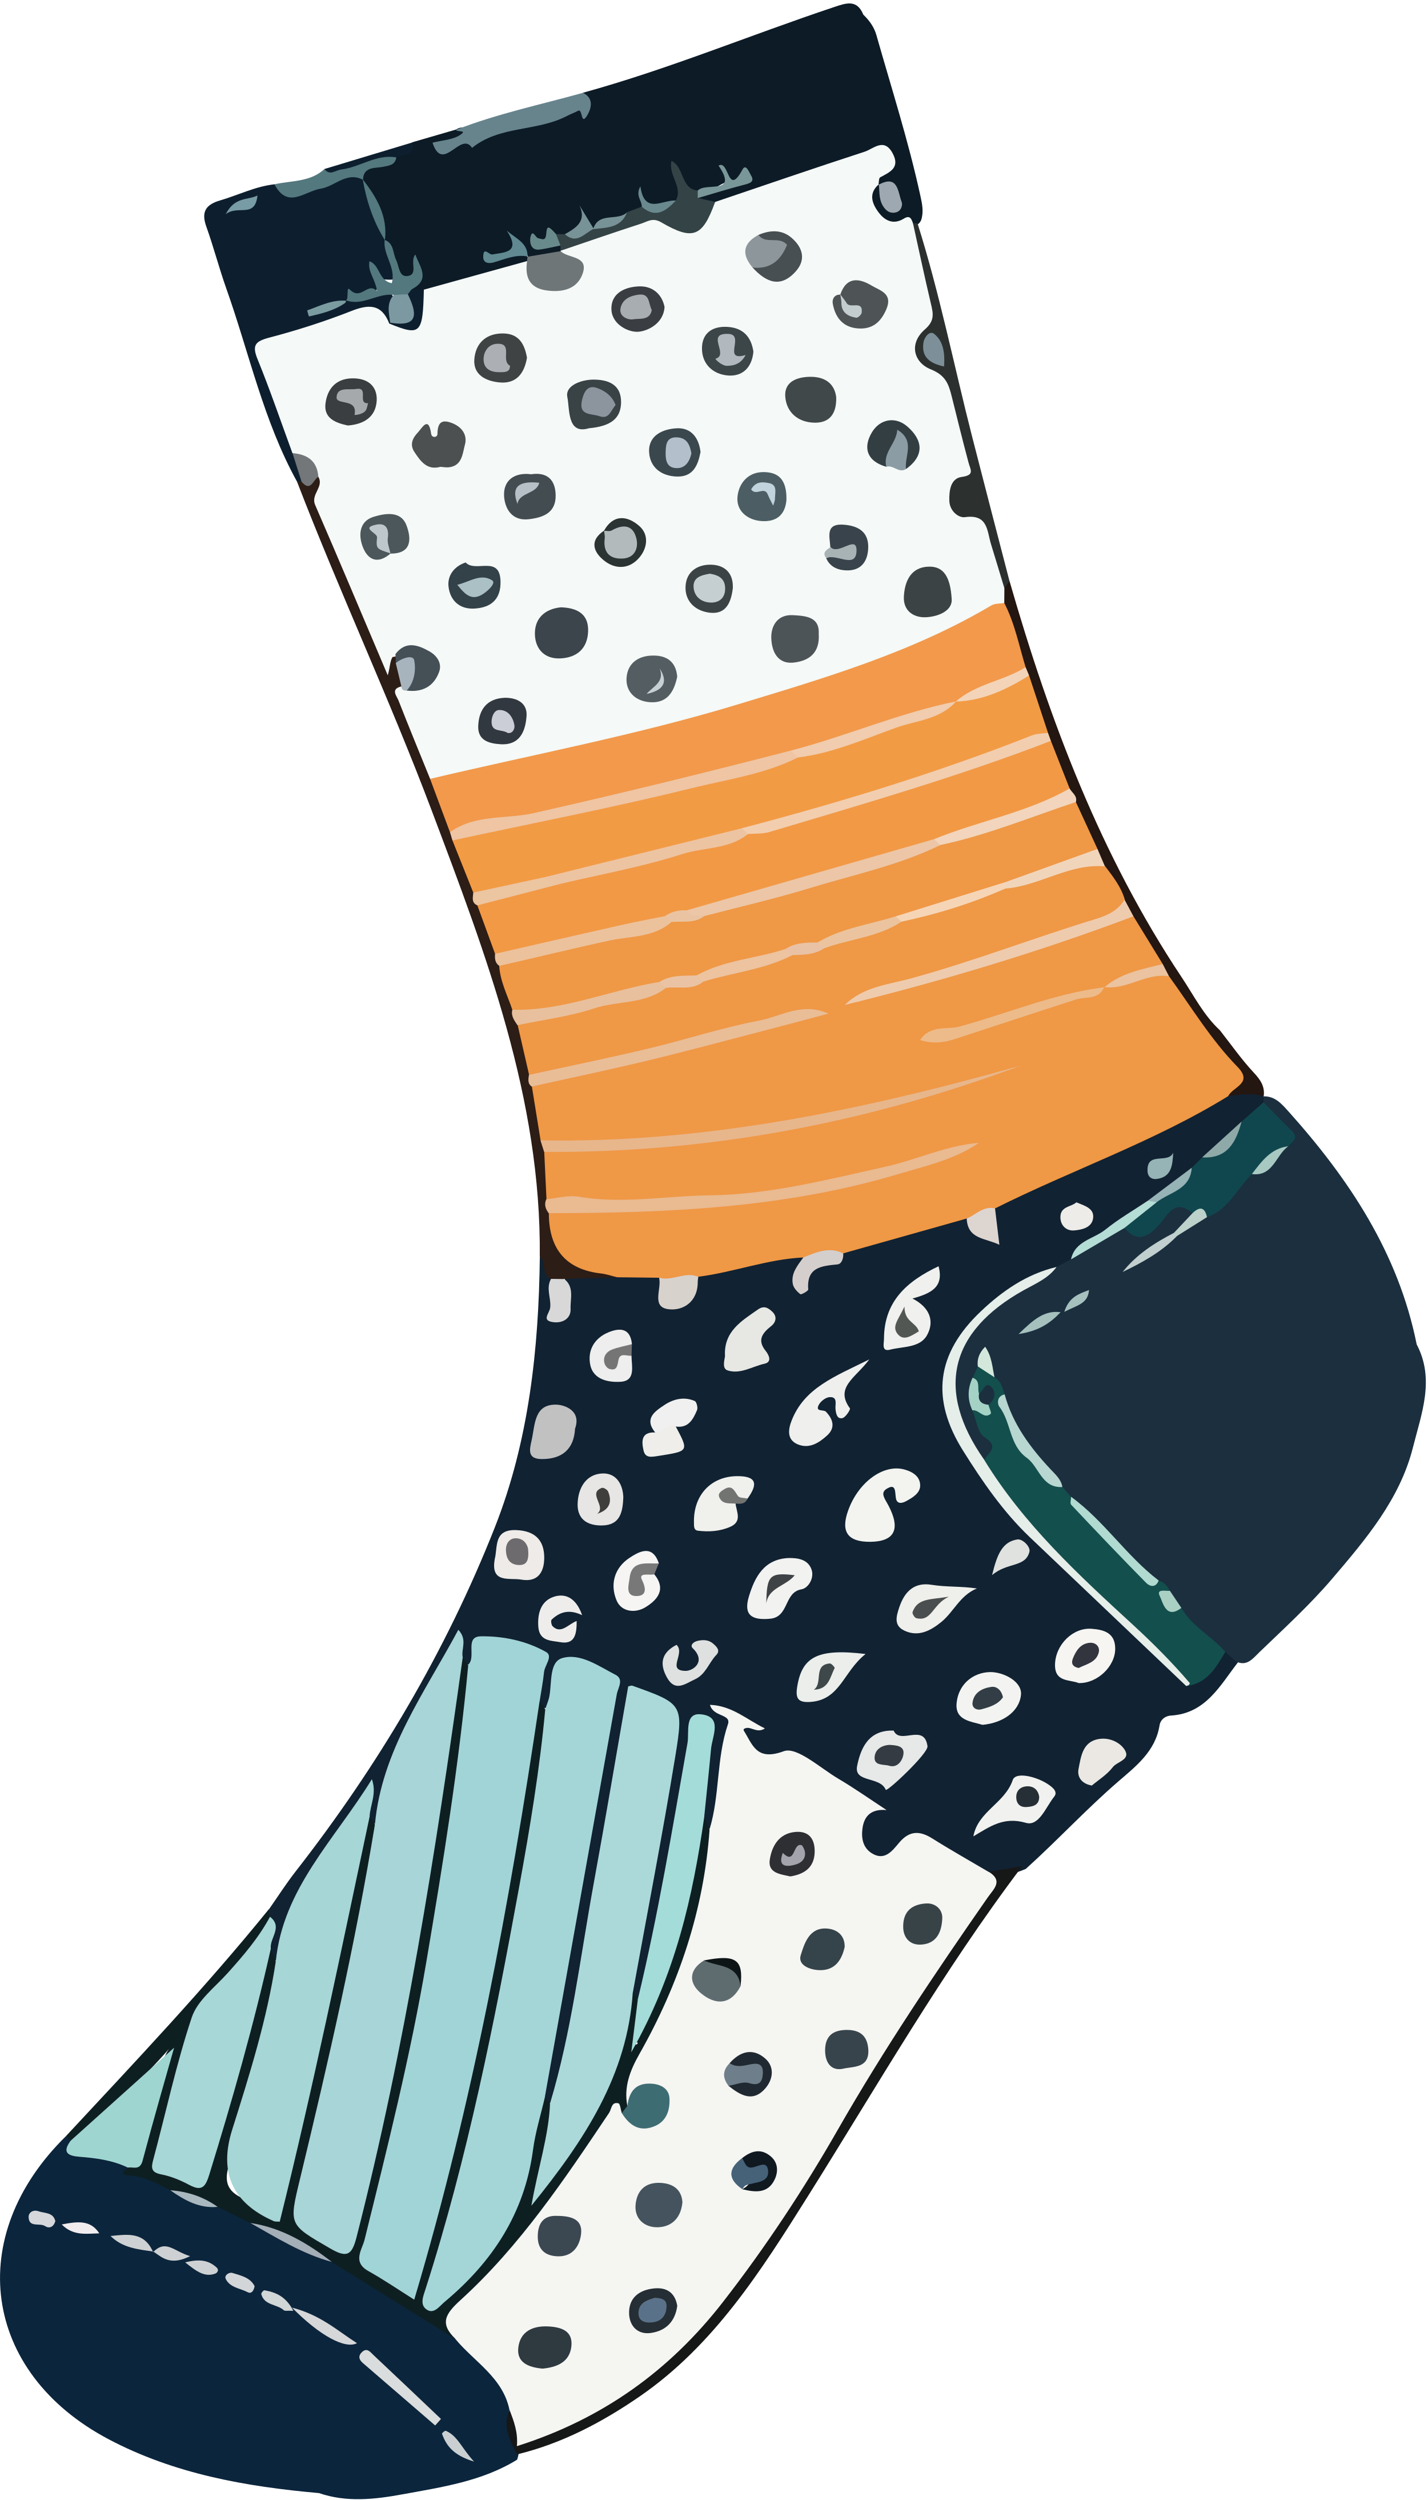 <svg width="260" height="455" viewBox="0 0 260 455" fill="none" xmlns="http://www.w3.org/2000/svg">
<path d="M49 347.45C50.61 345.15 52.12 342.78 53.85 340.57C68.83 321.37 81.18 300.56 90.11 277.94C96.3 262.26 98.09 245.54 98.29 228.71C100.61 229.05 100.17 231.22 100.91 232.62C101.52 234.36 100.98 236.23 101.51 238.22C103.79 236.5 101.2 233.13 103.9 231.8C106.54 230.88 109.29 231.46 111.97 231.17C114.39 231.13 116.83 230.99 119.18 231.73C119.47 231.85 119.82 231.97 119.98 232.22C122.207 235.593 124.543 235.463 126.99 231.83C132.83 229.52 138.85 228.07 145.14 227.9C147.6 228.87 145.61 230.96 146.54 233.14C146.79 227.8 152.05 230.26 153.73 227.37C160.68 224.25 167.89 222.05 175.43 220.93C177.08 221.4 177.66 223.27 179.56 223.95C180.57 222.55 179.56 220.43 180.93 219.17C188.74 214.46 197.17 211.01 205.54 207.49C211.81 204.85 217.58 201.31 223.69 198.42C225.98 197.88 228.26 197.43 230.08 199.56H230.13C230.43 199.94 230.53 200.36 230.43 200.82C229.52 202.71 227.83 203.93 226.48 205.45C224.3 207.38 222.05 209.23 219.86 211.16C219.03 211.9 218.23 212.68 217.39 213.42C214.62 215.29 212.26 217.68 209.52 219.58C205.16 223.18 199.92 225.55 195.84 229.53C194.81 230.55 193.58 231.24 192.25 231.77C187.13 233.86 182.37 236.52 178.49 240.56C172.71 246.59 171.57 253.01 175.09 260.68C177.54 266.01 180.9 270.85 184.89 275.06C194.84 285.55 205.22 295.64 216.18 305.08C219.73 305.33 220.4 301.36 223.1 300.36C224.54 300.38 225.28 301.14 225.41 302.53C222.14 306.75 219.55 311.83 213.23 312.23C212.08 312.3 211.27 313.03 211.12 314.03C210.37 318.73 206.82 321.46 203.63 324.21C197.76 329.28 192.51 334.97 186.76 340.15C184.39 341.18 181.94 341.61 179.37 341.22C176.33 340.59 174.1 338.45 171.56 336.92C168.89 335.31 166.46 334.88 163.79 337.07C161.51 338.94 158.96 339.54 156.93 336.57C155.06 333.84 155.9 331.02 158.93 328.92C154.66 327.24 151.23 323.91 146.97 322.02C144.7 321.01 142.64 319.8 139.91 320.11C136.75 320.47 134.78 317.68 135.29 315.51C135.92 312.83 133.87 313.18 133.35 312.41C133.18 318.74 131.75 325.16 130.76 331.64C130.63 332.49 129.86 332.99 128.86 332.76C128 332.12 127.51 331.25 127.24 330.24C127.06 325.31 128.08 320.43 128.08 315.09C126.32 316.3 126.54 317.9 126.33 319.22C124.21 332.5 121.42 345.65 118.8 358.83C118.43 360.68 118.7 362.95 116.35 363.89C115.49 363.72 114.91 363.2 114.53 362.44C113.86 359.24 114.79 356.17 115.4 353.1C117.66 341.7 119.94 330.3 121.73 318.8C121.91 317.65 122.1 316.51 122.27 315.36C122.76 312.1 121.19 310.15 118.14 309.66C114.82 309.12 115.02 312.08 114.67 314C112.51 325.76 110.4 337.53 108.43 349.33C106.85 358.83 105.37 368.35 103.08 377.72C102.62 379.59 102.64 381.77 100.55 382.88C99.65 382.83 99.04 382.34 98.6 381.6C97.89 379.6 98.49 377.64 98.88 375.71C103.25 354.21 106.28 332.46 110.43 310.92C110.83 308.83 111.49 306.68 109.17 305.06C105.73 302.65 103.12 303.42 101.69 307.46C101.25 308.7 101.07 310.07 99.79 310.84C98.94 311.02 98.33 310.61 97.81 310.01C97.49 309.43 97.4 308.79 97.33 308.13C97.05 305.51 99.87 302.03 95.46 300.52C91.66 299.22 87.84 298.44 85.37 302.95C84.62 302.86 84.06 302.45 83.62 301.87C83.17 301.61 83 299.7 82.19 301.39C78 310.07 71.33 317.67 70.58 327.88C70.47 329.41 70.35 331.29 68.34 331.93C67.58 331.81 67.05 331.38 66.65 330.74C66.24 329.78 66.31 328.8 66.65 327.55C63.59 332.05 60.99 336.55 57.64 340.51C54.86 343.79 53.9 347.83 52.83 351.85C52.35 353.65 52.77 356 50.35 356.88C49.35 356.53 48.92 355.71 48.62 354.79C48.44 352.77 48.91 350.74 48.62 348.71C48.64 348.25 48.77 347.83 49.02 347.45H49Z" fill="#112232"/>
<path d="M225.03 302.41C224.38 301.82 223.74 301.23 223.09 300.64C219.14 299.52 216.41 296.97 214.55 293.39C213.76 292.39 212.89 291.45 212.19 290.39C211.59 289.51 210.79 288.83 209.89 288.26C204.38 283.7 199.7 278.29 194.53 273.38C193.71 272.55 192.93 271.68 192.24 270.74C188.05 265.75 183.93 260.73 181.84 254.41C181.44 253.11 180.82 251.89 180.29 250.64C179.62 250.23 180.57 248.61 178.97 248.95C178.76 249.73 178.53 250.47 178.29 251.22C177.61 252.95 177.3 254.67 178.3 256.39C179.08 258.18 179.84 259.94 180.87 261.63C182.23 263.87 181.66 265.73 178.51 265.77C169.91 256.9 171.52 243.57 182.1 236.67C185.43 234.49 188.9 232.51 192.38 230.58C193.26 230.11 194.14 229.65 195.01 229.18C198.01 226.7 201.12 224.39 204.76 222.91C207.54 223.9 209.44 222.63 211.32 220.68C213.15 218.77 215.3 217.45 217.52 220.37C217.51 222.68 215.47 223.36 214.11 224.58C211.87 226.21 209.6 227.8 207.26 229.28C209.61 227.86 211.87 226.3 214.05 224.63C215.99 223.44 217.46 221.65 219.41 220.47C222.95 218.78 224.34 214.74 227.7 212.85C230.4 212.3 231.65 210.09 233.08 208.11C234.57 204.59 229.47 203.74 230.04 200.6C230.07 200.24 230.09 199.89 230.12 199.53C232.16 199.51 233.36 200.91 234.56 202.24C245.63 214.58 254.61 228.07 257.94 244.68C261.3 251.05 258.79 257.33 257.26 263.43C254.89 272.84 248.68 280.15 242.55 287.33C238.47 292.11 233.8 296.37 229.27 300.73C228.16 301.79 227.05 303.37 225.05 302.39L225.03 302.41Z" fill="#1B2F3F"/>
<path d="M58.05 453.74C44.76 452.56 31.73 450.26 19.77 443.94C-3.22 431.79 -6.64 406.99 12.07 388.72C12.79 388.81 13.3 389.22 13.71 389.79C16.17 392.83 20.57 391.12 23.22 393.68C25.6 395.93 29.25 395.59 31.65 397.8C33.96 399.36 36.61 400 39.28 400.59C41.84 401.21 44.11 402.49 46.38 403.76C50.97 406.18 55.5 408.72 60.38 410.53C68.61 414.47 75.65 420.29 83.41 424.97C87.8 428.81 92.48 432.43 93.69 438.66C92.88 441.71 95.33 444.6 94.14 447.67C87.76 451.6 80.48 452.65 73.32 453.96C68.26 454.89 63.11 455.48 58.04 453.73L58.05 453.74Z" fill="#0B253C"/>
<path d="M106.14 16.88C121.7 12.6 136.6 6.38 151.88 1.28C154.12 0.53 156.03 -0.14 157.19 2.67C158.28 3.72 159.15 4.91 159.57 6.39C162.33 16.11 165.42 25.73 167.57 35.61C167.89 37.06 168.21 38.54 167.73 40.02C167.53 40.52 167.17 40.87 166.66 41.06C164.2 41.23 161.55 41.98 159.58 39.87C157.7 37.86 156.94 35.61 159.53 33.46C160.77 33.74 160.97 35.19 162.04 35.72C161.7 34.41 160.39 34.1 159.64 33.24C158.78 31.7 161.76 30.11 159.82 28.86C158.35 27.91 156.67 29.15 155.14 29.69C146.77 32.62 138.51 35.91 129.8 37.84C128.56 37.74 127.36 37.56 126.82 36.19C128.91 33.74 132.36 34.64 134.38 32.94C135.44 32.98 134.66 31.93 134.78 32.59C134.84 32.91 134.76 33.09 134.58 33.03C131.68 32.21 129.91 35.28 127.22 35.18C124 35.84 124.16 33.09 123.28 31.38C123.42 33.17 125.43 34.98 123.45 36.86C121.49 37.48 119.6 39.49 117.44 37.11C117.26 36.91 117.66 37.75 117.28 38.01C116.67 38.99 115.73 39.5 114.71 39.88C112.71 40.69 110.38 40.42 108.57 41.82C108.15 42 107.72 42.02 107.28 41.89C106.78 42.07 107.03 40.59 106.31 41.41C105.41 42.45 104.06 42.55 102.98 43.19C102.33 43.4 101.69 43.4 101.07 43.15C99.46 41.47 100.31 45.56 99.11 44.28C99.73 44.5 100.66 43.62 101.6 44.12C102.04 44.36 102.31 44.74 102.4 45.23C102.3 45.72 102.06 46.14 101.69 46.48C99.94 47.62 98.15 48.23 96.23 46.86C94.25 42.94 92.34 47.52 90.57 46.97C92.32 46.84 94.25 44.88 96.21 46.88C96.34 47.39 96.21 47.83 95.86 48.22C90.01 51.06 83.73 52.47 77.41 53.75C76.65 53.74 75.94 53.56 75.3 53.13C73.76 51.48 76.78 50.72 75.92 49.41C74.87 51.64 73.43 51.85 71.87 49.59C70.85 48.11 70.5 46.31 69.67 44.73C69.47 44.32 69.33 43.89 69.2 43.45C68.99 39.79 67.23 36.67 65.68 33.47C65.52 33.05 65.43 32.61 65.39 32.16C65.96 28.56 69.74 29.73 71.58 28C72.74 27.3 74.61 27.79 75.05 25.9C77.71 25.13 80.36 24.35 83.02 23.58C83.61 23.19 84.59 22.98 84.77 23.54C85.58 26.07 83.01 25.08 81.74 26.37C88.9 23.73 95.93 22.4 102.48 19.58C103.81 19.01 107.19 20.71 106.13 16.85L106.14 16.88Z" fill="#0C1B26"/>
<path d="M45.58 404.58C43.6 403.6 41.61 402.62 39.63 401.64C36.76 400.62 33.82 399.81 31.01 398.62C28.55 397.39 26.19 396.05 23.28 395.9C21.62 395.82 22.71 395 23.25 394.5C25.92 389.48 26.9 383.89 28.61 378.54C29.26 376.5 29.71 374.37 30.78 372.89C26.27 378.06 20.94 382.97 15.83 388.09C15.01 388.91 14.09 389.65 12.82 389.63C12.57 389.33 12.31 389.03 12.06 388.72C24.64 375.2 37.34 361.8 48.98 347.44C49.03 347.9 49.09 348.36 49.14 348.83C49.88 352.13 47.67 354.42 45.69 356.07C34.8 365.17 33.41 378.48 29.73 390.8C28.81 393.89 30.72 394.92 33.17 395.75C35.9 396.68 36.69 395.12 37.37 392.98C40.51 383.14 43.53 373.27 45.86 363.19C46.55 360.2 46.4 356.79 49.28 354.64C49.58 355.4 49.89 356.16 50.19 356.92C51.96 359.06 51.02 361.37 50.5 363.59C48.22 373.49 45.22 383.19 42.06 392.84C41.22 395.39 40.35 398.05 43.61 399.8C49.59 403 50.11 402.21 51.37 396.76C55.92 376.97 60.36 357.16 64.39 337.26C64.87 334.89 64.79 332.19 67.26 330.64C67.59 331.09 67.91 331.55 68.24 332C70.15 334.47 69.15 337.13 68.61 339.67C64.5 359.21 60.65 378.81 55.67 398.16C54.79 401.58 54.28 404.7 58.32 406.64C61.85 408.33 62.9 408.03 63.89 404.12C67.51 389.93 70.74 375.65 73.45 361.25C76.74 343.74 78.99 326.08 81.76 308.49C82.14 306.09 82.03 303.43 84.21 301.65L85.21 302.98C87 305.19 86.42 307.71 86.1 310.16C81.88 342.2 76.86 374.08 68.36 405.32C67.43 408.75 67.07 411.75 70.73 414.03C73.52 415.77 74.77 415.29 75.67 412.16C78.34 402.88 80.99 393.59 83.05 384.16C87.98 361.55 92.64 338.89 95.71 315.93C96.01 313.66 96.09 311.22 98.21 309.65C98.56 310.12 98.91 310.58 99.26 311.05C100.71 312.78 100.4 314.8 100.11 316.78C95.45 348.94 89.67 380.86 80.3 412.04C79.8 413.72 78.83 415.39 79.84 418.1C85.03 413.19 89.98 408.69 92.5 402.16C94.36 397.32 95.37 392.26 96.39 387.19C96.81 385.12 96.89 382.8 99.19 381.65C99.5 382.04 99.8 382.43 100.11 382.82C102.29 388.63 99.65 393.55 97.93 398.09C103.58 389.49 110.94 381.01 112.6 369.46C112.94 367.07 113.02 364.42 115.17 362.65C115.48 363.04 115.8 363.44 116.11 363.83C118.69 366.56 115.35 369.09 115.79 372.02C115.73 372.4 116.5 371.6 115.85 371.74C115.62 371.79 115.54 371.62 115.67 371.28C120.22 359.14 124.56 346.95 126.3 334C126.47 332.72 126.9 331.39 128.2 330.64C128.52 331.39 128.85 332.15 129.17 332.9C131.02 335.13 130.29 337.64 129.87 340.06C127.93 351.29 124.54 362.04 118.91 372.02C116.94 375.51 115.23 379.11 115.03 383.22C114.76 383.94 114.34 384.54 113.6 384.85C112.99 385.42 112.76 383.01 111.65 384.84C104.05 397.27 96.02 409.43 84.87 419.05C82.53 421.07 83.2 423.37 82.86 425.66C75.37 421 67.88 416.35 60.39 411.69C55.53 409.14 50.8 406.32 45.55 404.6L45.58 404.58Z" fill="#0E1F22"/>
<path d="M54.09 87.68C47.97 76.62 45.38 64.27 41.2 52.5C39.88 48.78 38.89 44.94 37.56 41.23C36.61 38.57 37.44 37.25 40.06 36.48C43.37 35.51 46.49 33.93 49.97 33.54C54.35 36.15 58.05 32.89 61.93 31.93C63.76 31.48 64.97 30.87 66.09 32.73L66.04 32.65C67.53 36.29 69.39 39.8 70.08 43.73L70.04 43.66C70.68 44.81 71.02 46.08 71.44 47.31C72.76 51.09 72.72 51.1 68.96 50.78C68.94 50.78 68.71 50.37 68.75 50.79C69.2 55.34 65.38 53.15 63.58 54.13C63.31 54.28 63.13 54.6 62.87 54.82C61.11 55.11 59.58 56.07 58.21 56.44C59.86 55.89 61.93 55.47 63.68 54.25C66.24 54.63 68.47 52.34 71.11 53.38C72.36 54.7 72.36 56.24 71.88 57.85C71.68 58.33 71.34 58.69 70.88 58.93C66.19 56.43 61.9 58.68 57.57 60.11C50.677 62.37 48.57 66.867 51.25 73.6C52.35 76.37 53.52 79.12 54.39 81.98C54.8 83.83 56.29 85.49 55.38 87.58C54.99 87.96 54.56 88 54.1 87.71L54.09 87.68Z" fill="#0D1F2E"/>
<path d="M54.09 87.68C54.36 87.68 54.64 87.68 54.91 87.68C56.15 87.63 56.98 85.44 58.54 86.98C59.61 97.86 65.87 106.86 69.36 116.87C69.79 118.11 69.77 120.02 72.03 119.48C72.41 119.76 72.7 120.11 72.91 120.52C73.44 121.85 73.69 123.24 73.75 124.67C74.33 130.6 77.46 135.7 79.16 141.26C80.34 144.56 81.63 147.81 82.83 151.1C83.04 151.52 83.21 151.95 83.38 152.38C84.48 155.68 86.01 158.81 87.04 162.13C87.33 163 87.65 163.86 88.02 164.7C89.19 167.48 90.09 170.35 91.06 173.19C91.35 174.07 91.65 174.96 91.97 175.83C92.75 178.31 93.67 180.74 94.29 183.27C94.45 184.46 94.92 185.57 95.2 186.73C95.87 189.56 96.62 192.37 97.3 195.2C97.45 196.18 97.79 197.12 98.03 198.07C98.44 201.07 99.1 204.03 99.53 207.03C99.72 208.05 100.12 209.03 100.25 210.07C100.61 212.71 100.44 215.37 100.5 218.02C100.65 219.05 100.92 220.06 101.11 221.08C101.39 222.39 101.51 223.72 101.48 225.05C101.4 228.38 103.1 229.79 106.29 230.14C108.44 230.37 111.13 229.58 112.33 232.45C109.13 232.56 105.93 232.66 102.74 232.77C101.92 233.46 101.11 233.42 100.31 232.74C98.46 231.97 99.55 229.74 98.28 228.68C98.55 199.94 88.49 173.74 78.57 147.44C70.96 127.28 61.82 107.76 54.08 87.66L54.09 87.68Z" fill="#2C1D16"/>
<path d="M183.81 105.76C191.12 131.16 200.39 155.71 215.16 177.88C217.35 181.17 219.14 184.76 222.1 187.5C224.14 190.09 226.04 192.82 228.28 195.22C229.51 196.54 230.34 197.75 230.08 199.55C227.93 198.79 225.78 199.23 223.63 199.5C224.71 196.74 223.9 194.56 222.06 192.29C218.52 187.92 215.13 183.39 212.24 178.54C211.78 177.76 211.36 176.97 210.91 176.19C209.04 173.19 207.35 170.08 205.3 167.19C204.68 166.26 204.19 165.27 203.81 164.22C203.08 161.9 201.45 160.08 200.36 157.96C199.85 156.98 199.37 155.98 198.87 155C197.44 152.2 196.14 149.33 195.03 146.39C194.65 145.57 194.25 144.75 193.86 143.94C192.68 140.95 191.41 137.99 190.28 134.98C190.1 134.55 189.95 134.11 189.82 133.66C188.74 130.1 187.64 126.55 186.23 123.1C186.01 122.67 185.83 122.24 185.66 121.79C184.13 117.95 183.3 113.91 182.08 109.98C181.89 108.98 181.9 107.98 182.19 107C182.5 106.27 182.9 105.66 183.83 105.77L183.81 105.76Z" fill="#241610"/>
<path d="M106.14 16.88C108.04 17.82 107.74 19.51 107.02 20.81C105.68 23.22 106.15 19.69 105.26 20.16C104.56 20.53 103.8 20.8 103.1 21.17C97.67 23.95 90.95 22.86 85.95 26.91C83.88 23.75 80.63 31.67 78.75 25.97C80.48 25.52 82.47 25.47 83.84 24.52C85.16 23.6 83.16 24.11 83.04 23.62C90.54 20.69 98.42 19.05 106.15 16.89L106.14 16.88Z" fill="#67848D"/>
<path d="M66.09 32.72C63.09 31.16 60.99 33.93 58.39 34.34C55.48 34.8 52.38 38.15 49.97 33.54C53.07 32.85 56.48 33.16 59.07 30.77C62.03 31.49 64.36 29.44 67.04 28.91C68.77 28.56 70.38 27.31 72.17 28.66C71.89 30.05 70.98 30.11 69.71 30.37C68.44 30.64 66.13 30.24 66.1 32.73L66.09 32.72Z" fill="#53787E"/>
<path d="M72.17 28.65C68.53 28 65.56 30.43 62.13 30.85C61.06 30.98 60.07 32.07 59.07 30.76C64.4 29.15 69.73 27.54 75.06 25.93C75.69 28.53 73.36 27.99 72.16 28.65H72.17Z" fill="#0D1F2E"/>
<path d="M206.37 166.77L211.7 175.45C208.51 178.2 204.05 177.84 200.62 179.98C191.53 182.63 182.45 185.3 173.47 188.3C171.68 188.9 169.87 188.64 168.16 188.71C179.57 186.95 190.39 183.02 201.32 179.48C205.22 179.24 208.54 175.25 212.86 177.69C216.9 183.27 220.47 189.21 225.31 194.16C228.26 197.18 224.42 197.8 223.63 199.49C210.19 207.78 195.22 212.89 181.18 219.93C179.62 221 178.25 222.58 176.02 221.77L153.55 228.1C151.24 229.51 148.73 228.88 146.27 228.86C139.74 229.16 133.59 231.55 127.15 232.37C124.8 233.78 122.44 234.69 120 232.55C117.45 232.52 114.91 232.49 112.36 232.46C111.4 232.23 110.45 231.89 109.48 231.78C103.113 231.073 99.93 227.413 99.93 220.8C102.4 218.29 105.54 219.3 108.44 219.25C119.67 219.07 130.82 218.85 142.03 217.14C151.67 215.67 160.96 213.15 170.37 210.92C172.49 210.42 174.14 209.39 175.05 208.69C174.22 209.61 172.29 210.25 170.25 210.91C159.28 214.51 147.94 217.24 136.62 218.18C124.37 219.19 111.86 221.2 99.5 218.25C99.36 215.38 99.23 212.52 99.09 209.65C99.59 209.2 100.17 208.74 100.84 208.79C110.84 209.55 120.6 207.22 130.5 206.65C137.37 206.25 144 204.56 150.72 203.19C156.81 201.95 162.87 200.65 168.86 199.03C174.2 197.59 179.43 195.79 184.78 194.39C176.95 196.28 169.34 198.9 161.54 200.94C157.16 202.08 152.56 202.23 148.25 204.14C144.62 205.75 140.06 205.88 136.24 206.08C124.51 206.71 112.96 209.89 101.12 208.6C100.11 208.49 99.15 208.31 98.42 207.52C97.89 204.26 97.37 201 96.84 197.75C102.8 195.02 109.31 194.26 115.52 192.49C122.07 190.61 128.87 189.76 135.26 187.29C138.43 186.06 142.21 186.96 144.41 184.99C137.05 186.91 128.82 188.74 120.75 190.97C114.18 192.79 107.26 193.35 100.97 196.23C99.45 196.93 97.72 196.98 96.33 195.61C95.64 192.59 94.94 189.57 94.25 186.55C97.76 182.96 102.71 183.66 106.98 182.39C111.52 181.04 116.31 180.59 120.79 178.93C122.97 177.94 125.51 178.73 127.64 177.51C132.96 175.71 138.53 174.81 143.81 172.86C145.72 172.22 147.84 172.36 149.66 171.35C154.48 169.89 159.35 168.6 164.03 166.73C170.43 164.65 176.9 162.8 183.25 160.56C187.09 159.48 190.79 157.99 194.62 156.91C196.92 156.26 199.19 155.89 201.22 157.66C202.65 159.54 204.11 161.39 204.79 163.71C204.42 167.06 201.55 167.74 199.16 168.48C184.87 172.9 170.86 178.23 156.85 181.53C155.68 181.99 156.64 182.78 156.27 182.22C156.21 182.13 156.3 182.01 156.56 181.92C164.11 179.61 171.72 177.48 179.22 174.99C186.85 172.46 194.57 170.19 202.04 167.22C203.5 166.64 204.91 166.52 206.41 166.75L206.37 166.77Z" fill="#EF9846"/>
<path d="M82.9 425.65C80.01 422.88 81.08 421.13 83.82 418.64C94.68 408.77 102.79 396.63 110.9 384.54C111.37 383.83 111.3 382.48 112.59 382.8C112.92 382.88 113.01 383.96 113.21 384.58C114.42 385.06 115.65 385.52 116.95 385.6C118.43 385.69 119.39 384.81 119.87 383.47C120.17 382.63 119.97 381.81 119.09 381.43C117.85 380.9 116.93 381.52 116.11 382.43C115.63 382.97 115.25 383.91 114.22 383.26C113.55 379.8 114.73 376.81 116.4 373.86C123.61 361.14 128.17 347.57 129.2 332.9C131.08 326.69 130.42 320.04 132.53 313.83C133.19 311.89 129.88 312.56 129.27 310.28C133.31 310.44 135.94 312.96 139.27 314.57C137.65 315.67 136.49 313.77 135.3 314.78C137.02 317.39 137.57 320.61 142.71 318.72C145.09 317.85 149.33 321.77 152.61 323.71C155.58 325.46 158.41 327.46 161.42 329.43C158.79 329.21 157.33 330.32 157.02 332.87C156.8 334.66 157.17 336.3 158.71 337.28C161.07 338.77 162.47 336.84 163.7 335.38C165.58 333.15 167.44 333.15 169.76 334.61C173.12 336.72 176.59 338.67 180.01 340.69C183.98 341.59 182.08 343.59 180.82 345.34C172.49 356.92 164.69 368.85 157.36 381.07C149.6 394.01 141.9 406.95 132.71 418.97C123.48 431.04 111.77 439.61 97.66 445.08C94.92 446.14 93.33 445.94 93.28 442.52C93.26 441.24 92.28 440.04 92.77 438.65C91.59 432.71 86.34 429.86 82.88 425.66L82.9 425.65Z" fill="#F5F5F2"/>
<path d="M98.24 309.65C92.81 346.25 86.14 382.58 75.42 418.54C72.59 416.76 69.89 414.91 67.05 413.32C64.1 411.67 65.94 409.4 66.37 407.66C70.51 390.93 74.72 374.2 77.6 357.2C80.65 339.2 83.57 321.18 85.26 302.98C86.77 301.53 84.52 297.85 87.55 297.81C91.62 297.75 95.8 298.62 99.42 300.66C100.75 301.41 99.19 303.05 99.06 304.29C98.87 306.08 98.53 307.86 98.25 309.64L98.24 309.65Z" fill="#A1D4D6"/>
<path d="M99.22 381.63C98.48 384.86 97.47 388.05 97.04 391.32C95.51 402.81 89.65 411.69 80.94 418.95C79.96 419.77 78.97 421.31 77.59 420.27C76.39 419.37 77.1 417.8 77.5 416.54C85.16 392.66 90.01 368.12 94.51 343.51C96.48 332.74 98.28 321.94 99.28 311.03C99.54 310.25 99.88 309.5 100.03 308.7C100.49 306.22 99.99 302.49 102.34 301.78C105.66 300.79 108.98 303.23 112.05 304.8C113.67 305.63 112.52 307.15 112.3 308.36C107.94 332.78 103.57 357.2 99.21 381.62L99.22 381.63Z" fill="#A4D6D8"/>
<path d="M84.25 301.65C79.31 337.12 73.8 372.48 64.9 407.23C64.04 410.58 63.06 410.93 60.07 409.19C52.58 404.84 52.58 405.02 54.61 396.61C59.78 375.21 64.7 353.75 68.27 332C69.51 318.61 77.29 308.11 83.45 296.62C85.17 298.44 83.92 300.13 84.25 301.64V301.65Z" fill="#A8D5D7"/>
<path d="M115.21 362.64C114.22 377.59 106.56 389.35 96.75 401.44C97.98 394.44 99.9 388.77 100.15 382.81C104.07 369.78 105.63 356.27 108.07 342.95C110.27 330.93 112.29 318.87 114.38 306.92C114.79 306.84 114.98 306.74 115.12 306.79C124.24 310.06 124.51 310.11 122.96 319.62C120.61 334 117.82 348.31 115.22 362.65L115.21 362.64Z" fill="#ABD9D9"/>
<path d="M67.29 330.65C62.07 355.27 57.01 379.93 50.93 404.35C50.47 404.31 50.12 404.36 49.85 404.25C42.35 400.963 39.82 395.43 42.26 387.65C45.45 377.55 48.63 367.45 50.22 356.93C51.54 343.66 61.01 334.74 67.71 323.81C68.65 326.47 67.37 328.53 67.29 330.66V330.65Z" fill="#A6D6D6"/>
<path d="M215.1 292.63C217.02 296.04 220.64 297.77 223.09 300.65C221.4 303.51 219.77 306.43 215.96 306.86C213.81 303.04 210.44 300.26 207.22 297.5C197.65 289.27 188.71 280.47 181.01 270.46C179.99 269.14 178.39 267.8 179.19 265.69C180.01 264.35 182 263.33 179.24 261.56C177.98 260.76 177.75 258.36 177.05 256.68C177.65 256 178.31 256.04 179.12 256.35C180.66 256.94 179.06 255.66 179.53 255.58C179.79 254.17 178.59 254.14 177.81 253.71C177.04 252.86 178.04 251.57 177.09 250.77L178.04 248.71C180.06 247.81 180.15 249.89 181.07 250.68C182.31 251.34 182.5 252.65 182.94 253.79C182.45 257.74 184.99 260.72 186.77 263.66C188.38 266.32 190.81 268.71 193.45 270.65C193.97 271.25 194.5 271.84 195.02 272.44C200.01 277.86 204.06 284.25 210.96 287.67C211.95 287.96 212.57 288.65 213.02 289.54C212.03 291.7 213.5 292.21 215.1 292.64V292.63Z" fill="#134F4D"/>
<path d="M49.31 354.65C46.2 368.52 42.31 382.18 38.11 395.76C37.43 397.97 36.79 398.91 34.45 397.65C32.86 396.8 31.12 396.08 29.36 395.74C27.41 395.36 27.52 394.48 27.93 392.96C30.24 384.35 32.1 375.59 34.92 367.15C35.94 364.09 39.11 361.7 41.43 359.12C44.31 355.92 47.1 352.67 49.16 348.85C51.58 350.73 49.04 352.73 49.31 354.67V354.65Z" fill="#A7D7D7"/>
<path d="M128.23 330.64C126.15 345.15 123.02 359.33 114.94 373.51C115.45 369.38 115.8 366.6 116.14 363.83C119.86 348.42 122.43 332.79 125.18 317.19C125.51 315.32 124.6 311.71 127.59 312C131.66 312.4 129.68 315.93 129.46 318.32C129.08 322.43 128.64 326.53 128.22 330.64H128.23Z" fill="#A4DCD9"/>
<path d="M92.79 438.63C93.54 440.64 94.34 442.64 94.11 445.2C109.7 440.27 121.94 431.44 131.65 418.94C139.4 408.97 146.34 398.45 152.6 387.51C160.93 372.96 170.26 359.09 179.83 345.35C180.93 343.77 182.71 342.35 180.03 340.66C182.05 340.33 184.07 340 186.1 339.67C171.65 358.77 159.77 379.54 147.06 399.77C138.57 413.28 129.99 426.84 116.47 436.15C109.61 440.87 102.31 444.72 94.14 446.7C92.88 444.14 91.38 441.63 92.8 438.62L92.79 438.63Z" fill="#161717"/>
<path d="M227.93 213.68C225.25 216.33 223.67 220.13 219.77 221.52C218.91 221.18 217.93 221.3 217.11 220.82C213.89 217.97 212.57 221.23 211.03 222.91C208.97 225.16 207.11 226.25 204.73 223.49C205.43 220.74 208.6 220.53 209.94 218.43C212.55 216.77 215.13 215.07 217 212.52C217.63 211.89 218.27 211.26 218.9 210.64C222.3 209.58 224.47 207.16 226.08 204.12C227.4 202.95 228.73 201.79 230.05 200.62C231.76 202.35 233.45 204.11 235.19 205.8C236.55 207.12 235.28 207.79 234.58 208.62C231.7 209.43 230.74 212.75 227.94 213.68H227.93Z" fill="#10474E"/>
<path d="M179.19 265.68C186.36 277.4 196.34 286.6 206.33 295.76C209.96 299.1 213.42 302.57 216.62 306.31C216.66 306.35 216.54 306.6 216.43 306.68C216.31 306.78 216.13 306.8 215.97 306.85C206.48 297.82 196.98 288.79 187.49 279.76C182.64 275.14 178.88 269.66 175.36 264.05C169.4 254.57 170.5 246.32 178.59 238.66C182.54 234.92 186.95 231.87 192.37 230.59C190.87 232.66 188.53 233.63 186.42 234.8C172.84 242.37 170.31 253.04 179.19 265.67V265.68Z" fill="#E6EEEA"/>
<path d="M158.51 280.61C154.37 280.66 153.04 278.83 154.4 274.98C156.26 269.73 160.87 266.4 164.67 267.45C166.27 267.89 167.54 268.77 167.54 270.37C167.54 271.75 166.16 272.57 164.98 273.21C164.24 273.61 163.29 273.82 163.11 272.62C162.94 271.49 163.15 269.86 161.38 271C160.23 271.74 161.13 272.81 161.72 273.92C164.06 278.32 162.88 280.55 158.5 280.61H158.51Z" fill="#F3F4F0"/>
<path d="M158.26 247.43C155.8 250.78 151.94 252.47 154.75 256.32C154.89 256.51 153.96 257.98 153.37 258.1C152.41 258.3 152.21 257.31 152.12 256.42C152.04 255.58 152.58 254.17 151.02 254.28C150.33 254.33 149.42 255.03 149.08 255.68C148.38 257.03 149.95 256.48 150.38 256.93C151.7 258.32 152.14 259.85 150.6 261.25C149.12 262.6 147.34 263.76 145.22 262.86C143.16 261.98 143.56 260.01 144.13 258.55C146.45 252.61 151.93 250.55 158.24 247.43H158.26Z" fill="#EFEFEE"/>
<path d="M162.71 314.97C163.88 317.64 168.28 313.53 168.87 317.81C169.05 319.09 161.46 326.2 161.27 325.74C160.22 323.23 155.43 324.52 156.06 321.4C156.67 318.39 158 314.8 162.71 314.97Z" fill="#E7E9E8"/>
<path d="M170.89 230.45C171.88 234.24 169.59 235.38 166.13 236.33C169.52 238.06 170.1 240.68 168.77 243.03C167.47 245.33 164.39 245.04 162.05 245.64C160.46 246.05 160.95 244.52 160.95 243.63C160.98 236.88 165.06 233.21 170.9 230.45H170.89Z" fill="#F0F1EE"/>
<path d="M143.56 283.56C145.35 283.53 147.08 283.83 147.74 285.6C148.34 287.22 147.13 289.05 145.95 289.25C142.7 289.79 143.73 294.28 140.22 294.61C136.7 294.94 135.37 293.81 136.36 290.54C137.44 286.97 139.14 283.76 143.57 283.56H143.56Z" fill="#F2F2F1"/>
<path d="M196.41 306.32C194.74 305.64 192.01 306.21 192.09 302.91C192.18 299.35 195.33 296.17 198.78 296.44C201.01 296.61 203.07 297.18 203.05 300.11C203.03 303.28 199.8 306.4 196.41 306.32Z" fill="#F6F5F2"/>
<path d="M132 246.79C131.76 242.32 134.99 240.43 138.01 238.32C139.14 237.53 139.91 238.07 140.62 238.74C141.52 239.59 141.3 240.63 140.43 241.33C138.84 242.6 137.8 243.85 139.39 245.84C140.02 246.63 140.61 247.89 139.19 248.2C136.97 248.69 134.82 250.16 132.49 249.42C131.46 249.09 131.87 247.69 132.01 246.8L132 246.79Z" fill="#E7E8E4"/>
<path d="M177.87 289.1C174.78 290.35 173.63 293.39 171.38 295.21C169.39 296.82 167.18 297.98 164.63 296.76C162.69 295.83 163.18 294.17 163.75 292.48C164.72 289.61 166.51 287.93 169.6 288.43C172.31 288.87 175.02 288.67 177.86 289.1H177.87Z" fill="#EFEFEB"/>
<path d="M178.89 313.92C176.78 313.28 173.88 313.14 174.17 309.98C174.48 306.6 177.07 304.42 180.19 304.32C182.62 304.25 186.15 306 185.89 308.48C185.56 311.59 182.5 313.59 178.89 313.92Z" fill="#F3F4F1"/>
<path d="M133.93 273.66C134.1 275.19 135.19 276.92 132.92 277.9C131.04 278.71 129.07 278.83 127.09 278.59C126.29 278.49 126.36 277.77 126.35 277.07C126.24 272.14 129.43 268.72 134.14 268.66C137.88 268.61 137.98 270.16 136.11 272.74C135.63 273.61 134.17 272.2 133.94 273.66H133.93Z" fill="#F0F0ED"/>
<path d="M104.7 260.01C104.51 263.68 102.41 265.57 98.64 265.55C95.99 265.54 96.4 263.86 96.8 262.1C97.44 259.25 97.23 255.5 101.37 255.65C102.73 255.7 105.9 256.68 104.7 260.02V260.01Z" fill="#C1C1C2"/>
<path d="M177.22 334.23C178.06 329.64 182.93 328.23 184.39 323.97C184.92 322.41 188.64 323.32 190.72 324.67C191.57 325.23 192.69 326.06 191.94 326.99C190.44 328.85 189.17 332.45 186.8 331.76C182.75 330.58 180.25 332.42 177.22 334.22V334.23Z" fill="#F1F2EF"/>
<path d="M157.6 301.03C153.56 304.22 153 309.28 147.71 309.74C145.36 309.94 144.8 309.21 145.14 307.04C146 301.57 148.81 299.96 157.6 301.03Z" fill="#EBEEEB"/>
<path d="M90.08 283.76C90.65 281.49 89.84 278.28 94.08 278.48C97.37 278.63 99.05 280.28 99.09 283.38C99.12 285.97 98.06 288.04 94.9 287.49C92.74 287.12 89.28 288.24 90.08 283.76Z" fill="#EEEBE8"/>
<path d="M113.48 272.63C113.37 275.72 112.61 277.75 109.21 277.63C106.55 277.54 105.12 276.18 105.17 273.73C105.23 270.89 106.65 268.3 109.67 268.17C112.33 268.06 113.47 270.35 113.49 272.62L113.48 272.63Z" fill="#E7E6E5"/>
<path d="M119.14 286.53C121.36 289.29 119.68 291.21 117.48 292.54C115.65 293.64 113.17 293.37 112.29 291.34C111.01 288.39 111.85 285.34 114.63 283.52C116.39 282.36 118.8 281.03 119.96 284.54C118.88 286.06 116.27 285.06 115.4 287.75C116.54 285.84 117.69 285.39 119.14 286.54V286.53Z" fill="#F6F5F4"/>
<path d="M114.98 246.75C114.99 248.64 115.79 251.29 113.03 251.48C110.94 251.62 108.04 251.19 107.47 248.4C106.93 245.75 108.23 243.51 110.83 242.46C112.91 241.62 114.78 241.72 115.06 244.64C114.71 245 114.33 245.31 113.9 245.57C113.41 245.86 112.83 245.97 112.35 246.29C112.97 246.16 113.59 245.9 114.24 246.13C114.55 246.24 114.8 246.45 114.99 246.75H114.98Z" fill="#EEEEEE"/>
<path d="M198.79 324.97C196.68 324.59 196.13 323.17 196.37 321.96C196.83 319.6 197.13 316.8 200.38 316.46C202.13 316.28 203.9 317.12 204.75 318.42C205.96 320.27 203.41 320.59 202.63 321.6C201.57 322.99 199.96 323.98 198.79 324.97Z" fill="#EBE8E4"/>
<path d="M123.18 299.36C124.85 300.93 121.28 304.06 124.82 304.1C126.2 304.12 128.63 302.4 126.13 299.98C125.56 299.43 126.29 298.8 127 298.64C128 298.41 129.01 298.42 129.83 299.13C130.44 299.66 131.22 300.36 130.43 301.19C129.06 302.61 128.51 304.73 126.54 305.63C124.77 306.44 122.96 307.99 121.46 305.35C120.01 302.79 120.44 300.77 123.18 299.36Z" fill="#DEE1E0"/>
<path d="M104.99 295.02C105.03 297.72 104.49 299.32 101.97 298.87C100.3 298.57 98.2 298.72 98.01 296.05C97.84 293.64 98.49 291.47 100.67 290.67C102.7 289.92 104.82 290.58 105.99 293.96C103.51 292.78 101.85 293.45 100.44 294.77C100.26 294.94 100.38 295.75 100.63 295.99C102.14 297.46 103.43 295.63 104.99 295.02Z" fill="#EFEDEB"/>
<path d="M119.99 232.55C122.39 233.23 124.73 231.35 127.14 232.38C127.1 232.7 127.04 233.03 127.04 233.36C127.03 236.96 124.35 238.63 121.66 238.27C118.53 237.85 120.52 234.53 120 232.55H119.99Z" fill="#D8D2CD"/>
<path d="M146.25 228.87C148.6 227.92 150.94 226.84 153.53 228.12C153.6 229.01 153.25 230.04 152.49 230.12C149.59 230.41 146.83 230.61 147.16 234.68C147.18 234.95 145.9 235.67 145.72 235.54C145.12 235.08 144.48 234.39 144.35 233.69C143.98 231.76 145.2 230.33 146.25 228.88V228.87Z" fill="#D4CFCD"/>
<path d="M119.29 260.71C117.25 258.2 119.18 256.9 120.94 255.73C122.62 254.61 124.55 254.14 126.49 254.98C126.83 255.13 127.1 256.2 126.91 256.65C126.2 258.32 125.34 259.96 123.04 259.63C121.88 260.3 120.99 261.89 119.29 260.72V260.71Z" fill="#F0F0F0"/>
<path d="M119.29 260.71C120.78 261.18 121.36 258.49 123.04 259.62C125.45 264.17 125.43 264.1 119.86 264.98C118.59 265.18 117.49 265.41 117.17 263.98C116.8 262.35 116.71 260.58 119.28 260.71H119.29Z" fill="#EFEEEB"/>
<path d="M100.32 232.76C101.13 232.76 101.94 232.78 102.75 232.79C104.61 234.27 103.81 236.41 103.89 238.23C103.96 239.94 102.5 240.81 100.88 240.65C98.42 240.4 100.06 239.07 100.18 237.95C100.36 236.25 99.36 234.49 100.32 232.77V232.76Z" fill="#D9D8D9"/>
<path d="M176 221.78C177.7 221.09 179.04 219.41 181.17 219.94C181.41 221.96 181.65 223.98 181.96 226.55C179.36 225.29 176.2 225.58 176.01 221.79L176 221.78Z" fill="#DDD5D0"/>
<path d="M180.63 286.67C181.57 282.77 182.55 280.6 185.23 280.18C186.18 280.03 187.67 281.51 187.43 282.43C186.68 285.32 183.44 284.28 180.63 286.67Z" fill="#E0E2DF"/>
<path d="M210.61 218.8C208.64 220.37 206.68 221.93 204.71 223.5C201.47 225.4 198.24 227.3 195 229.21C195.71 225.83 199.13 225.51 201.27 223.78C203.67 221.84 206.38 220.28 208.96 218.55C209.58 218.2 210.12 218.29 210.6 218.81L210.61 218.8Z" fill="#B4DDD6"/>
<path d="M195.97 218.82C197.58 219.48 199.29 219.94 199.02 221.76C198.76 223.46 196.93 223.83 195.56 223.94C194.15 224.06 193.05 223.02 193.07 221.49C193.09 219.52 195.06 219.68 195.98 218.82H195.97Z" fill="#EDECE8"/>
<path d="M119.14 286.53C118.28 286.77 116.16 286.09 116.89 287.56C117.91 289.62 117.37 290.58 115.64 290.47C113.81 290.35 114.51 288.31 114.63 287.22C115.01 283.84 117.79 284.68 119.95 284.53C119.68 285.2 119.4 285.86 119.13 286.53H119.14Z" fill="#797879"/>
<path d="M226.06 204.12C225.06 207.83 223.51 210.93 218.88 210.64C221.27 208.47 223.67 206.29 226.06 204.12Z" fill="#8FA9A9"/>
<path d="M210.61 218.8C210.06 218.71 209.51 218.63 208.97 218.54C211.64 216.53 214.31 214.53 216.98 212.53C216.74 216.53 212.97 216.95 210.61 218.8Z" fill="#96B3B5"/>
<path d="M213.61 209.78C213.49 212.1 213.3 214.23 210.61 214.57C209.63 214.7 208.99 214.12 208.94 213.24C208.69 209.41 212.69 211.93 213.61 209.78Z" fill="#96B3B5"/>
<path d="M114.98 246.75C114.11 246.83 112.87 246.1 112.6 247.55C112.4 248.62 112.3 249.57 110.91 249.13C110.54 249.01 110.15 248.49 110.05 248.08C109.77 246.98 110.35 246.08 111.29 245.68C112.48 245.19 113.79 244.98 115.05 244.64L114.98 246.74V246.75Z" fill="#767575"/>
<path d="M133.93 273.66C132.84 273.56 131.57 273.84 130.98 272.55C130.62 271.77 131.34 271.37 131.85 271.05C133.33 270.13 133.71 271.37 134.38 272.29C134.65 272.66 135.51 272.6 136.1 272.73C135.69 273.77 134.82 273.73 133.93 273.65V273.66Z" fill="#727472"/>
<path d="M193.44 270.64C189.63 270.86 189.21 266.94 186.93 265.31C183.74 263.02 184.13 258.88 181.97 256.05C181.55 255.5 181.48 254.07 182.92 253.78C184.37 259.16 187.59 263.47 191.31 267.44C192.22 268.41 193.21 269.25 193.43 270.64H193.44Z" fill="#B8D7D1"/>
<path d="M210.96 287.65C210.43 289.07 209.32 288.73 208.66 288.06C204.05 283.38 199.53 278.63 195.03 273.86C194.79 273.6 195.01 272.91 195.02 272.42C201.02 276.78 205.08 283.17 210.96 287.65Z" fill="#B1DBD1"/>
<path d="M214.3 224.96C211.47 227.85 208 229.77 204.4 231.5C206.92 228.31 210.23 226.2 213.76 224.37C214.26 224.28 214.45 224.46 214.3 224.96Z" fill="#C1D0CE"/>
<path d="M177.08 250.76C178.62 251.25 177.87 252.68 178.26 253.64C178.99 254.18 179.73 254.71 179.96 255.67C180.12 256.24 180.57 257.17 180.38 257.32C179.1 258.37 178.26 256.49 177.04 256.68C176.12 254.7 176.15 252.73 177.07 250.76H177.08Z" fill="#A4D2C4"/>
<path d="M193.11 238.82C191.19 240.84 189.11 242.25 185.45 242.8C188.15 240.19 190.11 238.43 193.11 238.82Z" fill="#A5C0BD"/>
<path d="M227.93 213.68C229.69 211.4 231.36 209 234.57 208.62C232.28 210.2 231.82 214.19 227.93 213.68Z" fill="#A8C8C2"/>
<path d="M181.06 250.66C180.05 250 179.04 249.35 178.03 248.69C177.86 247.32 178.31 246.18 179.37 245.11C180.59 246.84 180.67 248.8 181.07 250.66H181.06Z" fill="#D4E7DB"/>
<path d="M217.1 220.82C218.37 219.6 219.33 219.57 219.76 221.52C217.94 222.66 216.12 223.81 214.3 224.95C214.12 224.76 213.94 224.56 213.76 224.36C214.87 223.18 215.98 222 217.1 220.82Z" fill="#BCD2CA"/>
<path d="M215.1 292.63C212.3 294.81 211.74 291.64 211.17 290.5C210.47 289.1 212.2 289.6 213.01 289.53C213.7 290.56 214.4 291.6 215.09 292.63H215.1Z" fill="#AAD0C4"/>
<path d="M198.28 234.78C198.09 237.33 196.07 237.55 193.78 238.76C194.66 235.94 196.56 235.47 198.28 234.78Z" fill="#A5C0BD"/>
<path d="M12.84 389.63C19.85 383.33 26.86 377.03 31.7 372.68C30.38 377.36 28.08 385.28 25.96 393.25C25.47 395.09 24.27 394.33 23.27 394.5C20.48 393.15 17.47 392.77 14.44 392.53C12.38 392.37 11.26 391.76 12.85 389.63H12.84Z" fill="#9ED5D0"/>
<path d="M79.23 441.43C74.83 437.64 70.44 433.84 66.04 430.05C65.29 429.4 65.21 428.69 65.96 428.03C66.87 427.23 67.46 428.12 67.99 428.61C72.11 432.47 76.2 436.37 80.29 440.25C79.94 440.64 79.59 441.04 79.24 441.43H79.23Z" fill="#DADDDD"/>
<path d="M53.16 419.98C58.43 421.35 61.46 424.21 65 426.46C62.84 427.57 58.28 425.15 53.16 419.98Z" fill="#D6D7D9"/>
<path d="M45.58 404.58C51.25 405.43 55.98 408.25 60.42 411.67C55.04 410.22 50.37 407.27 45.58 404.58Z" fill="#A3AEB6"/>
<path d="M27.95 409.79C25.16 409.38 22.32 409.14 20.13 406.95C23.15 406.66 26.26 406.1 27.88 409.89L27.95 409.78V409.79Z" fill="#CED1D3"/>
<path d="M18.08 406.47C15.72 406.52 13.35 406.99 11.24 404.85C14.12 404.3 16.47 403.98 18.08 406.47Z" fill="#F1EDEF"/>
<path d="M46.36 416.07C46.23 416.86 45.81 417.55 45.1 417.18C43.7 416.46 41.84 416.34 41.09 414.74C40.8 414.13 41.68 413.48 42.34 413.68C43.85 414.16 45.53 414.48 46.35 416.06L46.36 416.07Z" fill="#D3D6D9"/>
<path d="M33.71 411.75C36.35 411.1 37.95 411.36 39.39 412.64C40.01 413.19 39.49 413.69 39.19 413.8C37.26 414.49 35.83 413.44 33.71 411.75Z" fill="#CED1D3"/>
<path d="M86.31 448.01C82.51 446.85 81.25 445.1 80.47 442.93C80.44 442.84 81.02 442.34 81.16 442.4C83.33 443.32 84.02 445.52 86.31 448.01Z" fill="#CAD0D2"/>
<path d="M53.39 420.57C52.28 420.52 51.85 420.63 51.68 420.47C50.42 419.32 48.11 419.62 47.57 417.52C47.52 417.34 47.98 416.8 48.14 416.83C50.25 417.19 52.08 417.99 53.4 420.56L53.39 420.57Z" fill="#D1D6D6"/>
<path d="M10.08 404.24C9.76 405.31 9 405.66 8.21 405.15C7.23 404.51 5.27 405.5 5.21 403.52C5.18 402.64 6.08 402.12 6.98 402.44C8.11 402.84 9.68 402.61 10.07 404.23L10.08 404.24Z" fill="#D6D7DB"/>
<path d="M27.87 409.9C30.2 407.51 31.62 409.72 34.61 410.62C31.06 412.4 29.55 410.91 27.94 409.79L27.86 409.9H27.87Z" fill="#CED1D3"/>
<path d="M31.01 398.63C34.16 398.85 37.04 399.81 39.63 401.65C36.29 401.97 33.6 400.45 31.01 398.63Z" fill="#A9B8BE"/>
<path d="M182.87 107.05C182.87 107.95 182.86 108.84 182.85 109.74C179.78 112.94 175.82 114.65 171.83 116.31C150 125.41 127.5 132.32 104.31 137C97.63 138.35 91.05 140.11 84.46 141.88C82.41 142.43 80.32 143.45 78.31 141.75C76.38 137 74.43 132.27 72.56 127.5C72.22 126.64 71.05 125.41 73.07 124.93C73.7 124.74 74.3 124.46 74.95 124.35C76.75 123.86 78.65 123.31 77.97 120.85C77.39 118.78 75.56 119.01 73.91 119.18C73.25 119.25 72.61 119.24 71.98 119.04C70.92 119.82 71.13 121.12 70.6 122.91C66.03 112.16 61.77 102 57.38 91.9C56.53 89.94 59.05 88.61 57.95 86.77C56.02 85.73 54.99 83.7 53.24 82.46C51.15 76.76 49.19 71.01 46.9 65.39C45.84 62.8 46.48 62.12 49.05 61.44C54.12 60.11 59.15 58.5 64.03 56.58C67.24 55.32 69.5 55.37 70.87 58.87C75.31 59.21 76.51 56.25 77.16 52.72C83.43 50.99 89.69 49.25 95.96 47.52C97.85 47.12 97.38 48.93 97.97 49.72C99.32 51.54 101.11 51.7 102.8 50.66C104.92 49.35 103.17 48.19 102.3 47.08C101.99 46.67 101.85 46.22 102.08 45.72L102.02 45.64C106.82 41.93 112.65 40.78 118.26 39.05C118.88 38.86 119.66 38.92 120.18 39.28C124.49 42.23 127.51 40.19 130.19 36.76C139.27 33.69 148.32 30.57 157.43 27.61C159.03 27.09 160.96 24.99 162.52 27.89C163.94 30.53 162.05 31.31 160.26 32.27C159.99 32.42 160.04 33.16 159.94 33.63L160.02 33.53C158.11 35.18 158.74 36.99 159.93 38.6C161.07 40.15 162.64 40.98 164.58 39.78C165.67 39.1 165.95 39.83 166.23 40.64C168.85 45.73 170.78 51.89 170.09 56.79C169.3 62.41 170.61 65.67 173.34 70.05C175.86 74.1 177.8 79.86 176.8 84.25C175.57 89.62 177.15 92.31 180.16 96.12C182.29 98.82 182.76 103.18 182.87 107.04V107.05Z" fill="#F5F9F7"/>
<path d="M182.87 107.05C182.06 104.38 181.26 101.71 180.44 99.05C179.7 96.64 179.9 93.54 175.72 94.12C174.46 94.3 172.9 92.94 172.85 91.17C172.79 89.33 173.06 87.07 175.11 86.8C177.5 86.48 176.7 85.51 176.35 84.22C175.28 80.22 174.29 76.2 173.29 72.18C172.74 69.97 172.22 68.32 169.47 67.22C166.37 65.98 165.42 62.54 168.41 59.94C170.26 58.33 169.9 56.99 169.47 55.17C168.33 50.34 167.3 45.49 166.23 40.64C166.51 40.62 166.79 40.63 167.06 40.66C171.08 53.39 173.68 66.48 176.98 79.4C179.23 88.19 181.52 96.97 183.8 105.75C183.49 106.18 183.18 106.61 182.87 107.04V107.05Z" fill="#2C3130"/>
<path d="M130.2 36.77C127.91 43.1 126.21 43.85 120.39 40.46C118.83 39.55 117.9 40.32 116.77 40.69C111.84 42.29 106.94 43.98 102.03 45.65C102.07 45.33 102.07 45.01 102.04 44.69C101.45 44.12 100.31 43.75 101.23 42.6C101.77 42.6 102.31 42.61 102.85 42.62C104.66 42.62 106.38 42.1 108.1 41.65L107.99 41.7C109.74 40.07 112.76 40.99 114.15 38.64C115.05 38.3 115.94 37.96 116.84 37.61C119.21 38.86 121.08 37.35 123.06 36.47C124.38 33.97 121.63 31.94 122.26 29.27C124.66 30.49 123.91 34.38 127.04 34.67C127.62 35.13 127.62 35.58 127.04 36.03C128.09 36.27 129.14 36.5 130.19 36.74L130.2 36.77Z" fill="#344345"/>
<path d="M102.09 45.72C103.46 47.09 107.24 46.49 106.08 49.81C105.09 52.64 102.39 53.26 99.53 52.86C96.33 52.42 95.55 50.38 95.97 47.53C95.97 47.24 96.01 46.95 96.1 46.67L96.04 46.73C98.06 46.39 100.07 46.05 102.09 45.71V45.72Z" fill="#6E7678"/>
<path d="M63.09 54.74C63.47 54.05 63.05 52.06 63.67 52.68C65.79 54.83 66.89 51.18 68.66 52.99C68.29 50.67 66.9 49.43 67.27 47.55C69.2 48.23 68.88 51.05 71.33 51.54C72.15 48.61 69.64 46.32 70.05 43.66C71.74 44.28 71.51 46.06 72.12 47.3C72.67 48.43 72.64 50.39 74.11 50.24C76.29 50.02 74.54 47.68 75.61 46.31C76.52 48.7 78.39 50.88 74.95 52.66C74.92 53.35 74.56 53.83 73.98 54.17C73.13 54.45 72.32 54.48 71.71 53.67C68.74 53.29 66.09 55.74 63.04 54.68L63.1 54.75L63.09 54.74Z" fill="#53787E"/>
<path d="M127.04 36.06C127.04 35.61 127.04 35.15 127.04 34.7C128.42 33.08 134.52 35.61 130.83 30.14C132.81 29 132.41 36 135.19 30.85C135.82 29.69 136.44 31.44 136.69 31.83C137.51 33.11 136.53 33.36 135.44 33.64C132.62 34.37 129.83 35.24 127.02 36.06H127.04Z" fill="#799798"/>
<path d="M74.25 53.55C74.48 53.25 74.71 52.96 74.94 52.66C75.68 52.69 76.43 52.71 77.17 52.74C76.99 60.79 76.56 61.2 70.88 58.89L71.03 58.72C75.15 58.89 73.62 55.55 74.25 53.55Z" fill="#0D1F2E"/>
<path d="M159.95 33.64C163.54 31.67 163.45 34.93 164.17 36.76C164.38 37.3 164.11 38.45 163.07 38.67C162.21 38.85 161.54 38.55 160.97 37.79C159.99 36.49 160.15 34.99 160.03 33.54L159.95 33.64Z" fill="#9EA8B0"/>
<path d="M96.11 46.68C93.88 46.25 91.9 47.19 89.84 47.77C89.05 47.99 87.99 47.93 87.98 46.8C87.97 44.72 89.05 46.43 89.65 46.31C91.67 45.91 95 46.09 92.27 41.98C94.04 43.49 96.13 44.23 96.05 46.74L96.11 46.68Z" fill="#608991"/>
<path d="M70.08 43.72C67.95 40.31 66.73 36.58 66.04 32.64C68.58 35.9 70.62 39.34 70.08 43.72Z" fill="#53787E"/>
<path d="M101.23 42.59C101.5 43.29 101.77 43.99 102.04 44.68C100.77 44.93 99.52 45.26 98.24 45.42C96.34 45.65 96.46 43.58 96.6 43.06C96.99 41.63 97.48 43.25 97.98 43.35C98.82 43.52 99.34 43.94 99.46 42.49C99.58 41.03 99.86 41.05 101.22 42.59H101.23Z" fill="#688A8B"/>
<path d="M108.1 41.65C106.43 42.42 105.02 44.58 102.85 42.62C104.89 41.47 106.86 40.28 105.49 37.35C106.36 38.79 107.23 40.22 108.11 41.66L108.1 41.65Z" fill="#779397"/>
<path d="M123.07 36.49C121.27 38.39 119.4 39.84 116.85 37.63C116.92 36.52 115.61 35.64 116.6 33.92C117.32 39.15 120.66 36.31 123.07 36.5V36.49Z" fill="#69898E"/>
<path d="M114.16 38.65C113.04 41.56 110.4 41.4 108 41.71C108.96 38.48 112.44 40.33 114.16 38.65Z" fill="#779397"/>
<path d="M114.23 383.25C114.58 380.6 115.79 379 118.76 379.24C120.5 379.38 121.8 380.26 121.89 381.86C122 383.83 121.48 385.9 119.4 386.87C116.65 388.14 114.68 386.97 113.22 384.58C113.56 384.14 113.89 383.7 114.23 383.26V383.25Z" fill="#3E6C73"/>
<path d="M74.25 53.55C75.93 56.99 76.34 59.63 71.03 58.72C70.83 56.98 70.31 55.2 71.7 53.67C72.55 53.63 73.4 53.59 74.26 53.55H74.25Z" fill="#7C99A1"/>
<path d="M53.25 82.47C55.94 82.68 57.75 83.86 57.96 86.78C57.01 87.29 56.59 89.66 54.91 87.68C54.36 85.94 53.81 84.2 53.26 82.47H53.25Z" fill="#737779"/>
<path d="M63.03 54.68C62.97 54.83 62.96 55.05 62.85 55.13C60.87 56.53 58.56 57.07 56.25 57.6C56.23 57.6 55.91 56.5 55.94 56.49C58.26 55.67 60.51 54.49 63.09 54.74L63.03 54.67V54.68Z" fill="#7A9CA1"/>
<path d="M46.88 35.58C46.43 39.82 43.35 37.22 41.1 38.99C42.75 35.75 45.07 36.48 46.88 35.58Z" fill="#789CA6"/>
<path d="M78.32 141.75C97.03 137.32 116.01 133.77 134.37 128.19C150.11 123.41 166.1 118.73 180.47 110.2C181.12 109.81 182.05 109.88 182.85 109.74C184.77 113.43 185.53 117.51 186.74 121.44C183.82 125.76 178.56 125.85 174.55 128.22C174.11 128.46 173.65 128.64 173.17 128.8C163.56 132.17 153.8 135.07 144.06 138.03C131.49 141.36 118.93 144.64 106.18 147.27C98.13 148.93 90.27 151.52 81.93 151.47C80.72 148.23 79.52 145 78.31 141.76L78.32 141.75Z" fill="#F2994C"/>
<path d="M191.34 134.84C192.48 137.73 193.61 140.62 194.75 143.51C194.32 145.9 192.28 146.37 190.46 147.11C183.88 149.76 177 151.56 170.36 154.04C155.53 158.69 140.64 163.11 125.6 167.01C123.98 166.98 122.5 167.54 121.04 168.15C111.96 170.31 102.8 172.08 93.79 174.52C92.44 174.88 91.17 174.66 90.14 173.6C89.07 170.66 87.99 167.73 86.92 164.79C89.74 161.19 94.24 161.74 97.97 160.4C99.16 159.97 100.59 160.17 101.8 159.56C111.77 157.19 121.63 154.38 131.66 152.26C133.15 151.95 134.47 151.26 135.89 150.81C147.15 148.18 158.18 144.73 169.13 141.07C175.24 139.03 181.55 137.51 187.44 134.82C188.7 134.24 190.04 134.5 191.35 134.84H191.34Z" fill="#F29946"/>
<path d="M187.37 122.94C188.52 126.42 189.66 129.89 190.81 133.37C183.21 137.77 174.67 139.74 166.47 142.51C156.22 145.97 145.82 149.07 135.27 151.55C128.36 153.43 121.41 155.08 114.45 156.74C109.38 157.95 104.3 159.17 99.3 160.65C95.45 160.49 92.26 163.35 88.34 163C87.54 162.93 86.74 163.27 86.17 162.45C84.91 159.29 83.64 156.13 82.38 152.96C83.11 151.7 84.36 151.05 85.64 150.88C95.46 149.58 104.97 146.85 114.65 144.93C124.02 143.07 133.05 139.93 142.47 138.37C143.27 138.24 143.97 137.66 144.66 137.21C154.67 134.67 164.46 131.43 174.07 127.66L174.02 127.69C178.56 126.36 182.7 123.88 187.38 122.94H187.37Z" fill="#F29B45"/>
<path d="M195.89 145.97C197.2 148.81 198.51 151.66 199.82 154.5C199.01 157.71 195.76 156.84 193.76 157.72C190.4 159.2 186.81 160.42 183.14 161.18C176.59 163.33 170.04 165.46 163.45 167.46C158.77 169.32 153.74 170.08 149.12 172.13C147.26 173.06 144.98 172.2 143.2 173.51C139.33 174.58 135.55 176.03 131.57 176.6C129.86 176.85 128.46 177.5 127.05 178.34C124.77 179.09 122.13 178 120.03 179.71C113.23 181.51 106.32 182.78 99.5 184.52C97.59 185.01 95.19 185.34 93.28 183.77C92.39 181.14 91.07 178.63 90.89 175.78C96.08 172.3 102.29 172.17 108.08 170.73C112.66 169.59 117.3 168.74 121.8 167.28C123.73 166.17 126.07 167.19 128 166.06C134.52 163.79 141.39 162.74 147.9 160.56C155.53 158.01 163.47 156.41 170.89 153.22C178.23 151.23 185.32 148.46 192.56 146.14C193.68 145.78 194.73 145.26 195.89 145.97Z" fill="#EF9846"/>
<path d="M99.47 218.25C101.45 218.08 103.49 217.48 105.38 217.8C113.35 219.17 121.26 217.64 129.18 217.55C140.08 217.43 150.6 214.69 161.21 212.34C166.94 211.07 172.3 208.46 178.23 208C173.8 211.05 168.65 212.16 163.65 213.66C142.83 219.89 121.42 220.78 99.9 220.8C99.32 220.03 99.03 219.2 99.47 218.25Z" fill="#EABA90"/>
<path d="M98.39 207.54C128.33 208.1 157.23 201.99 185.83 193.94C157.86 204.4 128.98 209.85 99.07 209.65L98.4 207.54H98.39Z" fill="#E8B68B"/>
<path d="M145.29 137.86C139.17 140.93 132.39 141.85 125.88 143.46C111.48 147.02 96.89 149.83 82.37 152.96C82.23 152.46 82.08 151.97 81.93 151.46C86.48 148.18 92.11 149.12 97.15 147.99C112.84 144.46 128.44 140.62 144.01 136.6C144.71 136.74 145.15 137.14 145.29 137.86Z" fill="#EFC5A3"/>
<path d="M96.3 195.63C103.62 194.03 110.96 192.53 118.25 190.79C124.91 189.2 131.45 187.03 138.16 185.76C142.26 184.98 146.05 182.32 150.84 184.48C146.81 185.55 142.78 186.63 138.75 187.68C131.81 189.48 124.88 191.35 117.91 193.03C110.9 194.71 103.85 196.19 96.81 197.76C96.02 197.2 96.2 196.4 96.3 195.63Z" fill="#E9BD96"/>
<path d="M122.25 167.81C119.05 170.65 114.7 170.37 111.01 171.17C104.29 172.62 97.6 174.27 90.9 175.79C90.12 175.24 90.07 174.44 90.14 173.6C97.73 171.86 105.32 170.11 112.92 168.4C115.63 167.79 118.36 167.28 121.08 166.73C121.53 167.03 122.15 167.15 122.25 167.82V167.81Z" fill="#ECC29C"/>
<path d="M93.28 183.77C102.58 184.03 111.09 180.17 120.07 178.71C120.51 179.02 121.14 179.13 121.24 179.8C117.41 182.81 112.49 182.1 108.17 183.53C103.67 185.01 98.88 185.6 94.21 186.58C93.65 185.73 93 184.91 93.28 183.78V183.77Z" fill="#E9C09D"/>
<path d="M71.99 119.05C73.86 116.59 76.07 117.36 78.17 118.54C79.54 119.31 80.53 120.7 79.95 122.29C78.98 124.95 76.87 126.05 74.04 125.68C73.71 123.88 75.16 121.38 72.06 120.69C72.04 120.14 72.02 119.6 72 119.05H71.99Z" fill="#454F56"/>
<path d="M86.16 162.45C90.46 161.52 94.76 160.6 99.06 159.67C99.92 160.71 101.52 159.59 102.32 160.79C97.19 162.12 92.05 163.45 86.92 164.78C85.78 164.29 86.11 163.33 86.17 162.45H86.16Z" fill="#ECC5A1"/>
<path d="M72.06 120.69C73.14 119.76 75.22 119.08 75.42 120.18C75.74 121.88 75.51 124.1 74.04 125.68C73.48 125.74 73.12 125.54 73.08 124.93C72.74 123.51 72.4 122.1 72.06 120.68V120.69Z" fill="#A8B4BD"/>
<path d="M206.37 166.77C189.19 173.25 171.65 178.51 153.81 182.9C157.18 179.55 161.84 179.18 165.94 178.05C177.29 174.94 188.26 170.68 199.49 167.26C201.51 166.65 203.57 165.75 204.74 163.72C205.28 164.73 205.82 165.75 206.37 166.77Z" fill="#EFCBAD"/>
<path d="M135.09 150.73C152.98 146.03 170.65 140.64 187.87 133.85C188.77 133.49 189.83 133.52 190.81 133.37C190.98 133.86 191.16 134.35 191.34 134.84C174.58 141.31 157.33 146.28 140.14 151.41C138.9 151.78 137.51 151.68 136.19 151.79C135.1 152.2 134.9 151.66 135.09 150.73Z" fill="#F2CEAF"/>
<path d="M195.89 145.97C187.69 148.69 179.68 152.01 171.19 153.8C170.1 154.17 169.89 153.66 170.09 152.72C178.22 149.39 187.03 147.91 194.75 143.5C195.17 144.3 196.21 144.82 195.89 145.97Z" fill="#F2D5BC"/>
<path d="M183.03 160.56C188.63 158.54 194.22 156.53 199.82 154.51C200.27 155.56 200.72 156.62 201.18 157.68C194.71 157.1 189.29 161.23 183.06 161.72C182.79 161.47 182.69 161.22 182.77 160.96C182.85 160.7 182.94 160.57 183.03 160.57V160.56Z" fill="#F1D5BB"/>
<path d="M187.37 122.94C183.26 125.49 178.98 127.54 174.01 127.69C177.68 124.45 182.7 123.95 186.74 121.43C186.95 121.93 187.16 122.43 187.37 122.93V122.94Z" fill="#F3D4B8"/>
<path d="M201.08 179.68C204.14 177.05 207.98 176.4 211.7 175.45C212.08 176.2 212.47 176.94 212.85 177.69C208.69 176.98 205.18 180.24 201.03 179.63L201.07 179.68H201.08Z" fill="#EBC3A0"/>
<path d="M201.04 179.63C200.06 182.03 197.73 181.33 195.93 181.9C188.49 184.28 181.08 186.76 173.65 189.17C171.75 189.78 169.81 189.99 167.53 189.29C169.35 186.48 172.46 187.44 174.66 186.84C183.46 184.45 191.94 180.81 201.07 179.68L201.03 179.63H201.04Z" fill="#EDBB8A"/>
<path d="M126.84 177.52C131.88 174.7 137.7 174.47 143.06 172.7C143.51 173.03 144.16 173.14 144.28 173.83C139.18 176.48 133.44 176.99 128.05 178.66C127.39 178.55 126.98 178.18 126.84 177.52Z" fill="#EDC3A0"/>
<path d="M183.03 160.56C183.03 160.94 183.05 161.33 183.06 161.71C176.97 164.4 170.64 166.37 164.13 167.75C163.08 168.15 162.9 167.66 163.12 166.76C169.75 164.69 176.39 162.62 183.02 160.55L183.03 160.56Z" fill="#F6D5B6"/>
<path d="M163.12 166.77C163.46 167.1 163.79 167.43 164.13 167.75C159.85 170.59 154.69 170.88 150.03 172.6C149.59 172.3 148.96 172.19 148.86 171.52C153.27 168.89 158.34 168.26 163.13 166.76L163.12 166.77Z" fill="#EBC49F"/>
<path d="M126.84 177.52C127.24 177.9 127.65 178.28 128.05 178.66C125.99 180.32 123.52 179.48 121.24 179.8C120.85 179.44 120.46 179.07 120.07 178.71C122.16 177.38 124.53 177.63 126.84 177.52Z" fill="#EAC3A4"/>
<path d="M148.85 171.53C149.24 171.89 149.63 172.25 150.02 172.61C148.27 173.79 146.26 173.76 144.27 173.83C143.86 173.45 143.46 173.08 143.05 172.7C144.82 171.54 146.83 171.54 148.84 171.53H148.85Z" fill="#E9C2A6"/>
<path d="M98.8 431.09C96.22 430.86 94.06 430 94.37 427.28C94.7 424.37 96.93 423.27 99.8 423.41C102.2 423.53 104.34 424.21 104.03 427.04C103.7 430.02 101.24 430.84 98.8 431.09Z" fill="#2F3940"/>
<path d="M124.25 400.82C123.94 404.07 121.88 405.41 119.51 405.36C117.28 405.31 115.41 403.77 115.74 401.07C116.04 398.61 117.54 397.2 120.11 397.28C122.61 397.35 124.12 398.56 124.25 400.83V400.82Z" fill="#44535D"/>
<path d="M158.1 373.12C158.23 376.42 155.37 376.08 153.57 376.49C151.34 377 150.25 375.4 150.23 373.23C150.21 370.49 151.72 369.4 154.36 369.45C156.83 369.5 157.98 370.75 158.1 373.12Z" fill="#37444C"/>
<path d="M101.58 403.29C104.08 403.33 106.08 403.93 105.8 406.55C105.56 408.78 104.27 410.68 101.67 410.65C99.47 410.62 97.91 409.6 97.91 407.06C97.91 404.36 99.22 403.12 101.58 403.3V403.29Z" fill="#3B4852"/>
<path d="M153.79 354.35C153.2 357.01 151.8 358.7 149.06 358.56C147.4 358.48 145.23 357.64 145.79 355.85C146.45 353.76 147.3 350.82 150.47 350.99C152.38 351.09 153.84 352.22 153.79 354.34V354.35Z" fill="#35434A"/>
<path d="M134.83 361.49C132.97 365.04 130.16 364.89 127.61 362.76C125.39 360.91 125.36 358.54 128.18 356.8C131.29 357.1 134.92 356.65 134.83 361.49Z" fill="#5E6C70"/>
<path d="M168.57 346.44C170.1 346.28 171.63 347.36 171.56 349.13C171.47 351.41 170.66 353.81 167.62 353.92C165.57 354 164.5 352.56 164.45 350.83C164.38 348.53 165.37 346.65 168.57 346.43V346.44Z" fill="#374347"/>
<path d="M143.89 341.51C142.13 341.11 139.79 340.93 140.15 338.5C140.51 336.06 141.77 333.71 144.75 333.42C147.3 333.17 148.38 334.7 148.33 337.06C148.27 339.88 146.47 341.1 143.89 341.51Z" fill="#2E2F33"/>
<path d="M123.31 419.67C122.93 422.49 121.28 424.18 118.57 424.59C116.16 424.96 114.68 423.41 114.55 421.23C114.38 418.29 116.31 416.76 119.11 416.49C121.37 416.27 122.91 417.26 123.31 419.66V419.67Z" fill="#252E34"/>
<path d="M132.85 375.49C134.75 373.35 137.04 372.68 139.28 374.61C141.02 376.1 140.81 378.31 139.43 379.98C137.14 382.74 134.82 381.36 132.64 379.62C133.36 378.36 134.72 378.17 136.01 377.65C135.16 376.55 132.55 378.07 132.85 375.49Z" fill="#202931"/>
<path d="M135.12 392.78C136.83 391.42 138.62 390.93 140.42 392.54C141.69 393.68 141.69 395.29 141.06 396.64C139.82 399.29 137.47 399 135.14 398.44C138.75 396.55 134.22 394.68 135.12 392.79V392.78Z" fill="#101920"/>
<path d="M132.85 375.49C133.95 376.27 135.19 376.02 136.33 375.77C137.86 375.43 139.01 375.46 138.89 377.41C138.8 378.93 138.25 379.7 136.37 379.12C135.28 378.79 133.9 379.42 132.65 379.62C131.52 378.18 131.55 376.8 132.86 375.49H132.85Z" fill="#6E7E8A"/>
<path d="M135.12 392.78C135.48 393.33 135.71 394.12 136.21 394.39C137.36 395.01 139.57 392.72 139.84 395.01C140.12 397.37 137.38 397.1 135.79 397.73C135.52 397.83 135.35 398.19 135.14 398.42C132.41 396.55 132.59 394.66 135.12 392.77V392.78Z" fill="#466279"/>
<path d="M134.83 361.49C134.38 357.43 130.66 357.99 128.18 356.8C134.02 355.65 135.4 356.62 134.83 361.49Z" fill="#0E1517"/>
<path d="M179.96 255.67C178.72 255.55 178.02 254.99 178.26 253.64C179.04 253.25 179.34 251.43 180.39 252.34C181.42 253.24 181.23 254.7 179.96 255.67Z" fill="#1B2F3F"/>
<path d="M161.94 317.57C163.16 317.64 164.65 317.73 164.5 319.18C164.38 320.34 163.44 321.85 161.87 321.36C160.97 321.08 159.15 321.43 159.24 319.83C159.31 318.41 160.52 317.64 161.95 317.57H161.94Z" fill="#343B42"/>
<path d="M167.3 242.3C165.8 243.22 164.52 244.07 163.47 242.83C162.27 241.41 163.58 240.19 164.68 237.79C164.66 240.63 166.78 240.6 167.3 242.31V242.3Z" fill="#535753"/>
<path d="M139.52 291.84C139.6 286.69 140.14 286.15 144.7 286.69C143.09 288.71 139.9 288.9 139.52 291.84Z" fill="#404345"/>
<path d="M196.38 303.57C195.27 303.35 194.98 302.72 195.36 301.8C195.93 300.39 196.75 299.13 198.4 298.99C199.54 298.89 200.34 299.73 200.03 300.83C199.53 302.59 197.74 302.88 196.39 303.58L196.38 303.57Z" fill="#32353D"/>
<path d="M172.75 290.6C169.72 292.02 169.69 295.21 166.82 294.5C166.51 294.42 166.06 293.67 166.15 293.4C167.07 290.83 169.34 291.17 172.74 290.6H172.75Z" fill="#4A4E4F"/>
<path d="M182.62 308.89C181.72 310.22 180.2 310.69 178.69 311.09C177.78 311.33 176.94 310.81 177.07 309.87C177.33 307.98 178.9 307.24 180.52 307.01C181.46 306.88 182.34 307.6 182.61 308.89H182.62Z" fill="#333D45"/>
<path d="M189.21 327.02C189.21 328.63 187.96 328.82 186.85 328.88C185.77 328.94 185.04 328.32 185.03 327.09C185.02 325.87 185.81 325.22 186.8 325.12C188.04 324.99 189 325.62 189.21 327.02Z" fill="#272F36"/>
<path d="M148.18 307.53C149.9 306.33 148 302.98 151.1 302.75C151.38 302.73 152.03 303.48 151.97 303.59C151.11 305.22 150.95 307.45 148.18 307.53Z" fill="#3E484A"/>
<path d="M96.15 281.91C96.36 284.07 95.86 284.92 94.37 284.83C92.76 284.73 92.17 283.61 92.12 282.21C92.07 280.94 92.73 279.89 94.06 279.97C95.58 280.07 96.06 281.35 96.15 281.91Z" fill="#6D6B6D"/>
<path d="M108.71 275.52C110.54 274.2 106.87 271.77 109.6 270.79C109.87 270.69 110.58 271.12 110.72 271.46C111.49 273.34 111 274.8 108.7 275.52H108.71Z" fill="#403E3D"/>
<path d="M102.13 110.53C105.11 110.63 107.19 111.75 107.08 114.9C106.97 118 105.08 119.7 101.99 119.83C99.15 119.95 97.53 118.13 97.4 115.64C97.24 112.61 99.14 110.83 102.13 110.53Z" fill="#3C454C"/>
<path d="M173.27 108.94C173.49 110.94 171.27 112.15 168.73 112.33C166.47 112.49 164.43 111.27 164.57 108.57C164.72 105.78 165.84 103.22 169.09 103.13C171.85 103.05 173.02 105.05 173.27 108.93V108.94Z" fill="#3C4345"/>
<path d="M149.07 115.35C149.3 118.87 147.27 120.26 144.59 120.58C141.47 120.96 140.49 118.4 140.43 116.11C140.37 113.92 141.55 111.8 144.37 111.96C146.74 112.09 149.24 112.27 149.07 115.36V115.35Z" fill="#4D5458"/>
<path d="M152.25 72.27C152.35 75.62 150.77 76.96 148.33 76.93C145.33 76.89 143.16 75.06 142.97 72.13C142.81 69.55 144.96 68.64 147.39 68.58C150.39 68.51 151.96 69.98 152.25 72.27Z" fill="#40484A"/>
<path d="M80.16 84.97C77.76 85.62 76.59 83.98 75.45 82.26C74.52 80.85 75.18 79.65 76.11 78.68C76.8 77.96 78.03 75.57 78.5 78.95C78.61 79.76 79.64 79.64 79.65 78.99C79.67 76.92 80.38 76.23 82.38 77.03C84.18 77.76 85.12 79.23 84.65 80.94C84.21 82.53 84.17 84.78 81.71 85.05C81.23 85.1 80.73 85 80.17 84.96L80.16 84.97Z" fill="#4C5051"/>
<path d="M153 53.6C154.13 50.28 156.46 50.62 158.74 52C160.22 52.89 162.63 53.4 161.36 56.33C160.29 58.81 158.64 60.01 156.06 59.76C153.4 59.51 152.05 57.7 151.62 55.24C151.49 54.49 151.86 53.6 152.98 53.62C153.57 54.18 153.43 55.05 153.84 55.69H153.86C153.5 55.03 153.57 54.19 153 53.61V53.6Z" fill="#4E5355"/>
<path d="M96.67 86.32C99.67 85.86 101.12 87.36 101.17 90.12C101.23 93.31 98.95 94.19 96.26 94.5C93.11 94.86 91.91 92.44 91.78 90.3C91.61 87.43 93.66 85.94 96.67 86.31V86.32Z" fill="#434C51"/>
<path d="M123.31 123.13C122.7 126.08 121.38 128.01 118.33 127.8C115.67 127.61 113.89 125.87 114.08 123.34C114.29 120.54 116.45 119.19 119.31 119.32C121.87 119.43 123.11 120.87 123.3 123.14L123.31 123.13Z" fill="#545E62"/>
<path d="M143.19 90.92C143.07 92.71 142.26 94.78 139.3 94.85C136.49 94.92 134.17 93.27 134.26 90.7C134.33 88.46 135.83 85.93 138.96 85.92C141.75 85.91 143.25 87.29 143.19 90.92Z" fill="#4C5E63"/>
<path d="M63.34 77.44C61.16 76.98 58.93 76.17 59.26 73.45C59.62 70.56 61.39 68.69 64.67 68.87C67.34 69.01 68.76 70.62 68.58 73.03C68.36 75.92 66.23 77.22 63.34 77.44Z" fill="#3B3E40"/>
<path d="M95.95 65.11C95.44 68.11 93.89 69.89 90.93 69.6C88.53 69.37 86.15 68.27 86.36 65.41C86.58 62.44 88.54 60.62 91.69 60.69C94.58 60.75 95.54 62.77 95.95 65.11Z" fill="#3F4344"/>
<path d="M91.87 127C94.2 126.95 96.05 128.01 95.87 130.34C95.67 132.98 94.73 135.67 91.13 135.45C89.02 135.32 86.98 134.76 87.07 132.15C87.18 129.2 88.6 127.14 91.87 127Z" fill="#31383F"/>
<path d="M137.17 64.05C136.88 67 135.1 68.54 132.55 68.34C129.89 68.13 127.84 66.35 127.81 63.48C127.78 60.69 129.63 59.35 132.39 59.49C135.33 59.64 136.81 61.36 137.18 64.05H137.17Z" fill="#3C4548"/>
<path d="M161.37 84.95C157.81 83.95 157.08 81.43 158.78 78.64C160.23 76.26 163.02 75.73 165.21 77.63C167.99 80.05 168.42 82.89 164.96 85.36C163.88 84 163.67 82.41 163.88 79.97C163.3 82.33 162.19 83.56 161.37 84.96V84.95Z" fill="#333E43"/>
<path d="M71.13 100.72C68.76 102.78 66.91 101.93 65.99 99.37C65.23 97.26 65.48 94.82 68.05 94.05C70.17 93.41 73.01 92.94 74.01 95.62C74.85 97.85 75.13 100.8 71.09 100.75C70.47 99.76 69.62 98.88 69.96 96.89C69.04 99.15 70.55 99.73 71.13 100.72Z" fill="#4C575B"/>
<path d="M107.16 77.96C103.23 79.11 103.75 74.41 103.3 72.29C102.85 70.16 105.82 69.11 108 69.09C110.66 69.07 113.12 69.92 113.08 73.24C113.04 76.26 111.09 77.6 107.16 77.95V77.96Z" fill="#394245"/>
<path d="M84.78 102.37C86.57 104.29 91 100.96 91.13 105.78C91.22 109.06 89.42 110.6 86.35 110.76C83.58 110.91 81.92 109.18 81.66 106.72C81.45 104.74 82.7 103.06 84.78 102.37Z" fill="#334148"/>
<path d="M138.1 42.75C140.2 41.85 142.34 41.75 144.12 43.28C146.08 44.96 146.83 47.18 144.93 49.34C142.13 52.54 139.47 51.37 137.03 48.7C136.83 45.9 140.33 47.92 140.63 45.7C140.79 44.04 137.45 45.06 138.09 42.75H138.1Z" fill="#474F52"/>
<path d="M121 55.87C120.81 58.82 118.06 60.19 116.34 60.37C114.5 60.57 111.49 59.1 111.33 56.43C111.15 53.32 113.85 52.19 116.41 52.12C118.67 52.05 120.49 53.39 121 55.87Z" fill="#3A3E43"/>
<path d="M127.54 82.3C127.07 84.72 126.19 86.81 123.24 86.73C120.4 86.65 118.35 85.06 118.19 82.32C118.01 79.25 120.65 78.1 123.16 77.95C125.83 77.79 127.25 79.66 127.55 82.29L127.54 82.3Z" fill="#3A474D"/>
<path d="M151.18 99.57C151.05 97.52 150.22 95.12 153.91 95.52C156.69 95.81 158.23 97.13 158.07 99.91C157.91 102.65 156.32 104.12 153.48 103.76C152.15 103.59 150.99 102.93 150.42 101.57C151.35 101.16 153.12 101.07 151.18 99.57Z" fill="#39434B"/>
<path d="M133.44 106.96C133.15 109.43 132.33 111.78 129.41 111.53C126.79 111.3 124.67 109.59 124.82 106.69C124.96 103.99 127.07 102.67 129.6 102.78C131.99 102.88 133.52 104.32 133.43 106.97L133.44 106.96Z" fill="#3C4344"/>
<path d="M138.1 42.75C139.38 44.58 141.87 42.86 143.3 44.56C142.16 47.38 140.27 49.04 137.03 48.7C134.99 46.29 135.24 44.28 138.1 42.75Z" fill="#8D969B"/>
<path d="M109.96 96.61C111.75 93.41 114.38 93.93 116.45 95.78C118.19 97.34 117.9 99.81 116.3 101.6C114.48 103.64 112.01 103.61 110.05 102.07C108.11 100.56 107.2 98.44 109.98 96.58C111.33 97.33 111.54 100.37 113.35 99.34C114.99 98.41 113.22 97.71 112.14 97.51C111.33 97.36 110.53 97.28 109.95 96.6L109.96 96.61Z" fill="#2C3333"/>
<path d="M161.37 84.95C160.71 82.29 163.22 80.73 163.37 78.21C166.73 80.23 164.64 83.03 164.96 85.36C163.65 86.2 162.63 84.55 161.37 84.95Z" fill="#8B9CA4"/>
<path d="M151.18 99.57C152.7 101.12 155.96 97.27 155.95 100.17C155.93 103.7 152.25 100.67 150.43 101.58C149.61 100.51 150.53 100.09 151.19 99.58L151.18 99.57Z" fill="#A8B3B6"/>
<path d="M171.89 66.7C169.32 66.14 167.75 65.03 168.13 62.38C168.27 61.39 169.25 60.1 170.08 60.76C171.79 62.12 172.05 64.29 171.89 66.71V66.7Z" fill="#7D9099"/>
<path d="M145.29 137.86C144.86 137.44 144.44 137.02 144.01 136.6C154.13 133.97 163.77 129.73 174.06 127.66C171.17 130.97 166.81 131.12 163.09 132.46C157.27 134.56 151.53 137.1 145.28 137.86H145.29Z" fill="#F1CCAE"/>
<path d="M170.09 152.73C170.46 153.09 170.82 153.45 171.19 153.81C163.58 157.52 155.31 159.23 147.29 161.68C141 163.6 134.57 165.07 128.21 166.73C126.97 166.95 125.4 168.15 125.06 165.67C140.07 161.35 155.08 157.04 170.09 152.72V152.73Z" fill="#ECC6A6"/>
<path d="M135.09 150.73C135.46 151.08 135.83 151.43 136.19 151.79C132.69 154.62 128.14 154.17 124.14 155.46C117.03 157.75 109.61 159.07 102.32 160.8C101.17 160.61 99.86 160.89 99.06 159.68C111.07 156.7 123.08 153.72 135.09 150.74V150.73Z" fill="#EDC4A2"/>
<path d="M125.06 165.68C125.83 166.86 127.08 166.62 128.21 166.74C126.41 168.13 124.26 167.59 122.25 167.81C121.86 167.45 121.47 167.08 121.08 166.72C122.28 165.9 123.63 165.6 125.06 165.68Z" fill="#EAC4A2"/>
<path d="M146.02 335.85C147.09 337.35 146.56 338.81 145 339.3C143.98 339.62 141.34 340.27 142.53 337.22C144.87 339.61 144.3 335.17 146.02 335.85Z" fill="#A3A4AC"/>
<path d="M119.25 418.19C120.26 418.28 121.38 418.36 121.36 419.7C121.34 421.39 120.45 422.53 118.69 422.68C117.47 422.79 116.23 422.51 116.25 420.96C116.28 419.11 117.78 418.62 119.24 418.19H119.25Z" fill="#5A7289"/>
<path d="M153 53.6C153.39 54.13 153.82 54.62 154.16 55.18C154.8 56.24 157.17 54.56 156.89 56.91C156.85 57.27 156.19 57.88 155.9 57.83C154.36 57.58 153.16 56.87 153.19 55.03C153.19 54.56 153.06 54.09 152.99 53.62L153.01 53.6H153Z" fill="#C3CCCF"/>
<path d="M94.22 91.72C92.92 88.33 94.76 87.52 98.18 87.86C97.72 89.94 94.52 89.59 94.22 91.72Z" fill="#B7C0C7"/>
<path d="M117.73 126.3C118.81 124.96 121.07 124.18 120.11 121.66C121.76 124.22 120.74 125.65 117.73 126.3Z" fill="#C7D0D4"/>
<path d="M136.76 89.07C137.64 87.51 138.96 87.73 140 87.92C141.61 88.21 141.1 89.68 141.1 90.77C141.1 91.19 140.89 91.61 140.77 92.03C140.44 91.35 140.07 90.69 139.79 90C139.16 88.42 137.66 90.38 136.76 89.07Z" fill="#C1D3DC"/>
<path d="M67.02 73.38C66.86 73.87 66.83 74.4 66.56 74.75C66.04 75.43 64.52 75.62 64.55 75.48C65.19 72.43 61.2 73.8 61.28 72.3C61.38 70.34 63.5 71.01 64.88 70.79C67.25 70.41 64.98 73.52 67.02 73.38Z" fill="#A5A9AC"/>
<path d="M92.85 66.56C92.89 67.83 91.76 67.72 91.1 67.74C89.5 67.78 88.03 67.26 88.05 65.35C88.06 63.96 88.94 62.69 90.37 62.58C93.58 62.32 91.07 65.61 92.85 66.56Z" fill="#ACB0B4"/>
<path d="M92.4 133.38C91.3 132.68 89.55 133.32 89.5 131.45C89.48 130.39 90 129.25 90.85 129.22C92.49 129.16 93.4 130.5 93.66 131.99C93.77 132.61 93.34 133.6 92.4 133.39V133.38Z" fill="#CCCED7"/>
<path d="M135.76 64.61C134.92 66.21 133.66 66.58 132.34 66.58C131.42 66.58 130.09 65.33 130.3 65.27C132.81 64.58 128.38 60.58 132.62 60.77C135.74 60.9 131.39 65.91 135.76 64.61Z" fill="#B1B9BE"/>
<path d="M71.13 100.72C68.51 99.89 68.46 99.89 68.65 97.79C68.72 96.98 65.47 96.03 68.65 95.46C70.26 95.17 70.85 96.25 70.61 97.92C70.48 98.82 70.91 99.8 71.09 100.75L71.12 100.72H71.13Z" fill="#BEC8CC"/>
<path d="M112.08 73.73C111.15 74.79 110.9 76.36 109.16 75.75C107.63 75.21 105.2 75.75 106.01 72.63C106.42 71.05 107.13 70.09 108.63 70.59C110.16 71.1 111.52 72.12 112.08 73.73Z" fill="#8C949E"/>
<path d="M83.26 106.43C85.47 105.92 87.55 104.27 89.61 105.63C90.21 106.03 89.41 106.97 88.5 107.71C86.01 109.72 84.72 108.23 83.26 106.43Z" fill="#ABC0C5"/>
<path d="M118.67 56.43C118.33 58.39 116.4 57.91 115.24 58.12C114.48 58.26 112.67 57.71 112.98 56.11C113.3 54.43 114.79 53.8 116.35 53.62C118.34 53.39 118.04 55.23 118.67 56.42V56.43Z" fill="#A8ADB1"/>
<path d="M125.89 82.47C125.54 84.19 124.61 85.37 122.91 85.18C121.28 85 121.16 83.54 121.2 82.16C121.24 80.76 121.45 79.51 123.28 79.6C125.14 79.69 125.6 81.04 125.88 82.47H125.89Z" fill="#B3C0CC"/>
<path d="M129.24 104.41C130.82 104.67 132.06 105.26 132.03 107.2C132 108.89 130.89 109.68 129.48 109.67C127.9 109.66 126.51 108.77 126.3 107.07C126.06 105.07 127.66 104.69 129.24 104.41Z" fill="#C5CFD2"/>
<path d="M109.96 96.61C110.43 96.6 110.99 96.75 111.35 96.55C113.46 95.35 115.28 95.49 115.88 98.05C116.27 99.73 115.58 101.51 113.47 101.65C111.06 101.81 109.78 100.59 110.1 98.02C110.16 97.55 110.03 97.06 109.99 96.58L109.97 96.6L109.96 96.61Z" fill="#B2BABC"/>
</svg>
